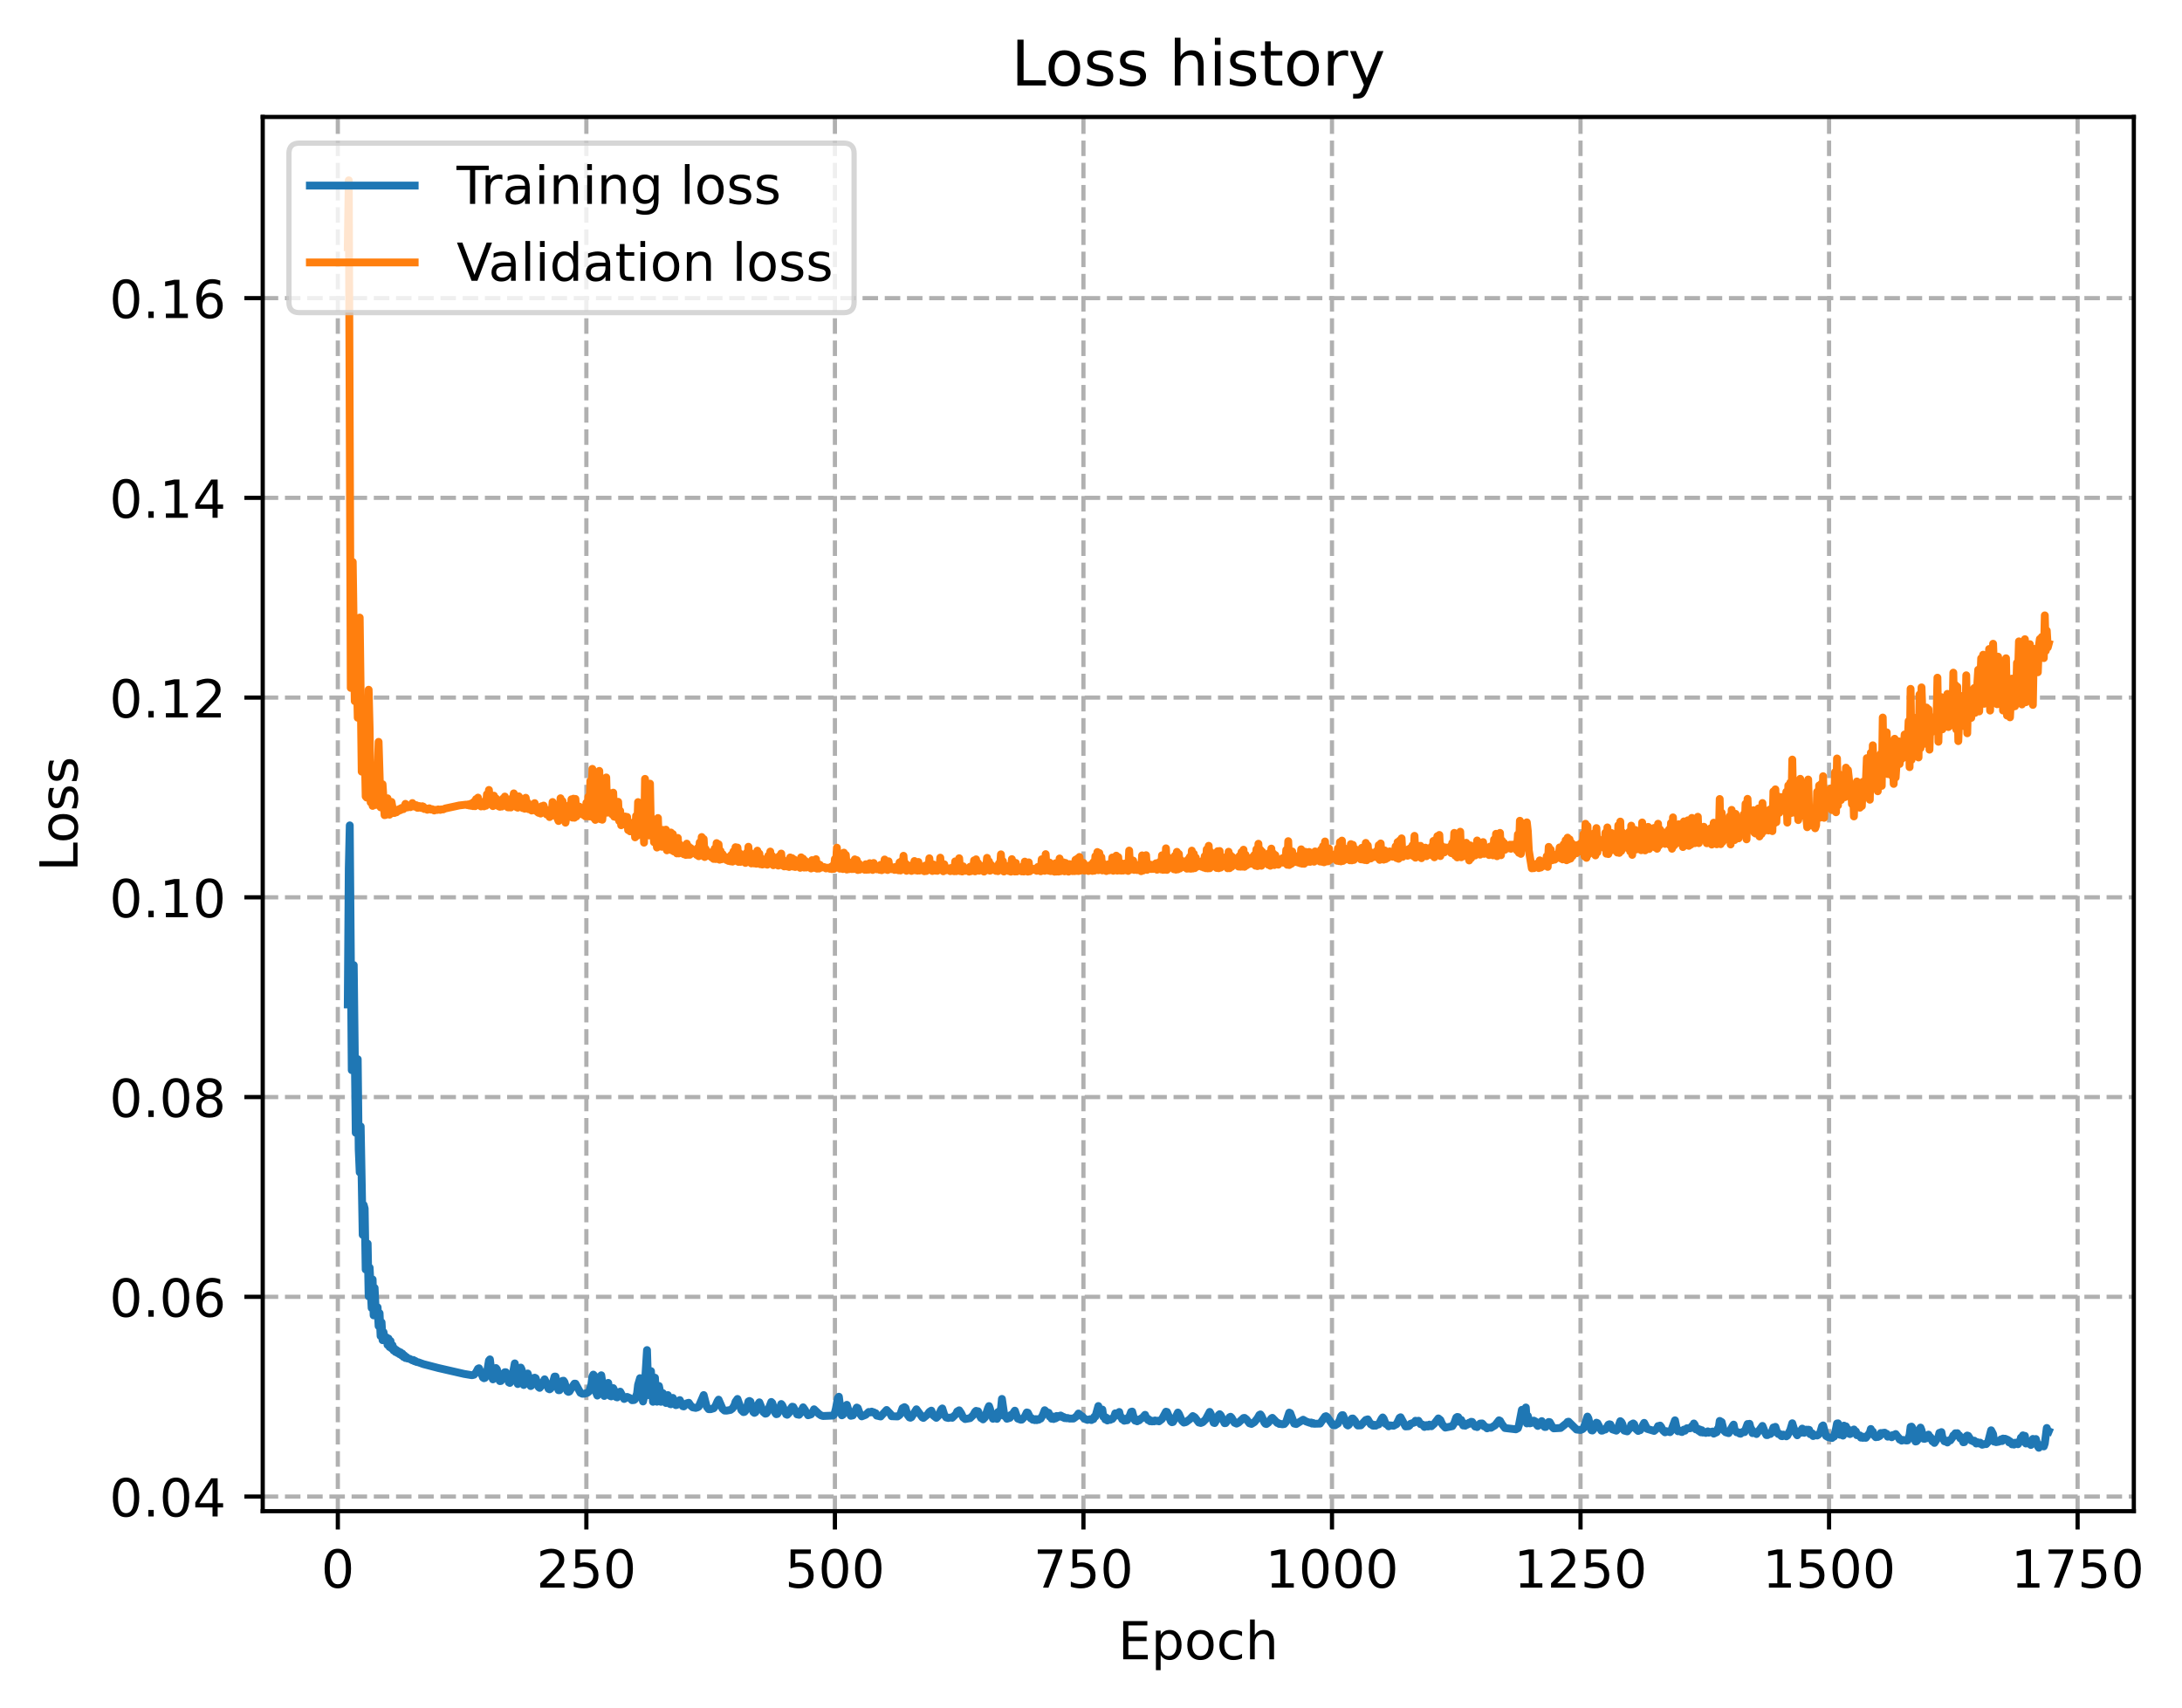 <?xml version="1.0" encoding="utf-8" standalone="no"?>
<!DOCTYPE svg PUBLIC "-//W3C//DTD SVG 1.1//EN"
  "http://www.w3.org/Graphics/SVG/1.1/DTD/svg11.dtd">
<!-- Created with matplotlib (https://matplotlib.org/) -->
<svg height="325.986pt" version="1.1" viewBox="0 0 416.459 325.986" width="416.459pt" xmlns="http://www.w3.org/2000/svg" xmlns:xlink="http://www.w3.org/1999/xlink">
 <defs>
  <style type="text/css">
*{stroke-linecap:butt;stroke-linejoin:round;}
  </style>
 </defs>
 <g id="figure_1">
  <g id="patch_1">
   <path d="M 0 325.986 
L 416.459 325.986 
L 416.459 0 
L 0 0 
z
" style="fill:#ffffff;"/>
  </g>
  <g id="axes_1">
   <g id="patch_2">
    <path d="M 50.144 288.43 
L 407.264 288.43 
L 407.264 22.318 
L 50.144 22.318 
z
" style="fill:#ffffff;"/>
   </g>
   <g id="matplotlib.axis_1">
    <g id="xtick_1">
     <g id="line2d_1">
      <path clip-path="url(#p3707f33e25)" d="M 64.479 288.43 
L 64.479 22.318 
" style="fill:none;stroke:#b0b0b0;stroke-dasharray:2.96,1.28;stroke-dashoffset:0;stroke-width:0.8;"/>
     </g>
     <g id="line2d_2">
      <defs>
       <path d="M 0 0 
L 0 3.5 
" id="m7157a68c65" style="stroke:#000000;stroke-width:0.8;"/>
      </defs>
      <g>
       <use style="stroke:#000000;stroke-width:0.8;" x="64.479" xlink:href="#m7157a68c65" y="288.43"/>
      </g>
     </g>
     <g id="text_1">
      <!-- 0 -->
      <defs>
       <path d="M 31.781 66.406 
Q 24.172 66.406 20.328 58.906 
Q 16.5 51.422 16.5 36.375 
Q 16.5 21.391 20.328 13.891 
Q 24.172 6.391 31.781 6.391 
Q 39.453 6.391 43.281 13.891 
Q 47.125 21.391 47.125 36.375 
Q 47.125 51.422 43.281 58.906 
Q 39.453 66.406 31.781 66.406 
z
M 31.781 74.219 
Q 44.047 74.219 50.516 64.516 
Q 56.984 54.828 56.984 36.375 
Q 56.984 17.969 50.516 8.266 
Q 44.047 -1.422 31.781 -1.422 
Q 19.531 -1.422 13.062 8.266 
Q 6.594 17.969 6.594 36.375 
Q 6.594 54.828 13.062 64.516 
Q 19.531 74.219 31.781 74.219 
z
" id="DejaVuSans-48"/>
      </defs>
      <g transform="translate(61.298 303.029)scale(0.1 -0.1)">
       <use xlink:href="#DejaVuSans-48"/>
      </g>
     </g>
    </g>
    <g id="xtick_2">
     <g id="line2d_3">
      <path clip-path="url(#p3707f33e25)" d="M 111.915 288.43 
L 111.915 22.318 
" style="fill:none;stroke:#b0b0b0;stroke-dasharray:2.96,1.28;stroke-dashoffset:0;stroke-width:0.8;"/>
     </g>
     <g id="line2d_4">
      <g>
       <use style="stroke:#000000;stroke-width:0.8;" x="111.915" xlink:href="#m7157a68c65" y="288.43"/>
      </g>
     </g>
     <g id="text_2">
      <!-- 250 -->
      <defs>
       <path d="M 19.188 8.297 
L 53.609 8.297 
L 53.609 0 
L 7.328 0 
L 7.328 8.297 
Q 12.938 14.109 22.625 23.891 
Q 32.328 33.688 34.812 36.531 
Q 39.547 41.844 41.422 45.531 
Q 43.312 49.219 43.312 52.781 
Q 43.312 58.594 39.234 62.25 
Q 35.156 65.922 28.609 65.922 
Q 23.969 65.922 18.812 64.312 
Q 13.672 62.703 7.812 59.422 
L 7.812 69.391 
Q 13.766 71.781 18.938 73 
Q 24.125 74.219 28.422 74.219 
Q 39.75 74.219 46.484 68.547 
Q 53.219 62.891 53.219 53.422 
Q 53.219 48.922 51.531 44.891 
Q 49.859 40.875 45.406 35.406 
Q 44.188 33.984 37.641 27.219 
Q 31.109 20.453 19.188 8.297 
z
" id="DejaVuSans-50"/>
       <path d="M 10.797 72.906 
L 49.516 72.906 
L 49.516 64.594 
L 19.828 64.594 
L 19.828 46.734 
Q 21.969 47.469 24.109 47.828 
Q 26.266 48.188 28.422 48.188 
Q 40.625 48.188 47.75 41.5 
Q 54.891 34.812 54.891 23.391 
Q 54.891 11.625 47.562 5.094 
Q 40.234 -1.422 26.906 -1.422 
Q 22.312 -1.422 17.547 -0.641 
Q 12.797 0.141 7.719 1.703 
L 7.719 11.625 
Q 12.109 9.234 16.797 8.062 
Q 21.484 6.891 26.703 6.891 
Q 35.156 6.891 40.078 11.328 
Q 45.016 15.766 45.016 23.391 
Q 45.016 31 40.078 35.438 
Q 35.156 39.891 26.703 39.891 
Q 22.75 39.891 18.812 39.016 
Q 14.891 38.141 10.797 36.281 
z
" id="DejaVuSans-53"/>
      </defs>
      <g transform="translate(102.372 303.029)scale(0.1 -0.1)">
       <use xlink:href="#DejaVuSans-50"/>
       <use x="63.623" xlink:href="#DejaVuSans-53"/>
       <use x="127.246" xlink:href="#DejaVuSans-48"/>
      </g>
     </g>
    </g>
    <g id="xtick_3">
     <g id="line2d_5">
      <path clip-path="url(#p3707f33e25)" d="M 159.352 288.43 
L 159.352 22.318 
" style="fill:none;stroke:#b0b0b0;stroke-dasharray:2.96,1.28;stroke-dashoffset:0;stroke-width:0.8;"/>
     </g>
     <g id="line2d_6">
      <g>
       <use style="stroke:#000000;stroke-width:0.8;" x="159.352" xlink:href="#m7157a68c65" y="288.43"/>
      </g>
     </g>
     <g id="text_3">
      <!-- 500 -->
      <g transform="translate(149.808 303.029)scale(0.1 -0.1)">
       <use xlink:href="#DejaVuSans-53"/>
       <use x="63.623" xlink:href="#DejaVuSans-48"/>
       <use x="127.246" xlink:href="#DejaVuSans-48"/>
      </g>
     </g>
    </g>
    <g id="xtick_4">
     <g id="line2d_7">
      <path clip-path="url(#p3707f33e25)" d="M 206.788 288.43 
L 206.788 22.318 
" style="fill:none;stroke:#b0b0b0;stroke-dasharray:2.96,1.28;stroke-dashoffset:0;stroke-width:0.8;"/>
     </g>
     <g id="line2d_8">
      <g>
       <use style="stroke:#000000;stroke-width:0.8;" x="206.788" xlink:href="#m7157a68c65" y="288.43"/>
      </g>
     </g>
     <g id="text_4">
      <!-- 750 -->
      <defs>
       <path d="M 8.203 72.906 
L 55.078 72.906 
L 55.078 68.703 
L 28.609 0 
L 18.312 0 
L 43.219 64.594 
L 8.203 64.594 
z
" id="DejaVuSans-55"/>
      </defs>
      <g transform="translate(197.244 303.029)scale(0.1 -0.1)">
       <use xlink:href="#DejaVuSans-55"/>
       <use x="63.623" xlink:href="#DejaVuSans-53"/>
       <use x="127.246" xlink:href="#DejaVuSans-48"/>
      </g>
     </g>
    </g>
    <g id="xtick_5">
     <g id="line2d_9">
      <path clip-path="url(#p3707f33e25)" d="M 254.225 288.43 
L 254.225 22.318 
" style="fill:none;stroke:#b0b0b0;stroke-dasharray:2.96,1.28;stroke-dashoffset:0;stroke-width:0.8;"/>
     </g>
     <g id="line2d_10">
      <g>
       <use style="stroke:#000000;stroke-width:0.8;" x="254.225" xlink:href="#m7157a68c65" y="288.43"/>
      </g>
     </g>
     <g id="text_5">
      <!-- 1000 -->
      <defs>
       <path d="M 12.406 8.297 
L 28.516 8.297 
L 28.516 63.922 
L 10.984 60.406 
L 10.984 69.391 
L 28.422 72.906 
L 38.281 72.906 
L 38.281 8.297 
L 54.391 8.297 
L 54.391 0 
L 12.406 0 
z
" id="DejaVuSans-49"/>
      </defs>
      <g transform="translate(241.5 303.029)scale(0.1 -0.1)">
       <use xlink:href="#DejaVuSans-49"/>
       <use x="63.623" xlink:href="#DejaVuSans-48"/>
       <use x="127.246" xlink:href="#DejaVuSans-48"/>
       <use x="190.869" xlink:href="#DejaVuSans-48"/>
      </g>
     </g>
    </g>
    <g id="xtick_6">
     <g id="line2d_11">
      <path clip-path="url(#p3707f33e25)" d="M 301.661 288.43 
L 301.661 22.318 
" style="fill:none;stroke:#b0b0b0;stroke-dasharray:2.96,1.28;stroke-dashoffset:0;stroke-width:0.8;"/>
     </g>
     <g id="line2d_12">
      <g>
       <use style="stroke:#000000;stroke-width:0.8;" x="301.661" xlink:href="#m7157a68c65" y="288.43"/>
      </g>
     </g>
     <g id="text_6">
      <!-- 1250 -->
      <g transform="translate(288.936 303.029)scale(0.1 -0.1)">
       <use xlink:href="#DejaVuSans-49"/>
       <use x="63.623" xlink:href="#DejaVuSans-50"/>
       <use x="127.246" xlink:href="#DejaVuSans-53"/>
       <use x="190.869" xlink:href="#DejaVuSans-48"/>
      </g>
     </g>
    </g>
    <g id="xtick_7">
     <g id="line2d_13">
      <path clip-path="url(#p3707f33e25)" d="M 349.097 288.43 
L 349.097 22.318 
" style="fill:none;stroke:#b0b0b0;stroke-dasharray:2.96,1.28;stroke-dashoffset:0;stroke-width:0.8;"/>
     </g>
     <g id="line2d_14">
      <g>
       <use style="stroke:#000000;stroke-width:0.8;" x="349.097" xlink:href="#m7157a68c65" y="288.43"/>
      </g>
     </g>
     <g id="text_7">
      <!-- 1500 -->
      <g transform="translate(336.372 303.029)scale(0.1 -0.1)">
       <use xlink:href="#DejaVuSans-49"/>
       <use x="63.623" xlink:href="#DejaVuSans-53"/>
       <use x="127.246" xlink:href="#DejaVuSans-48"/>
       <use x="190.869" xlink:href="#DejaVuSans-48"/>
      </g>
     </g>
    </g>
    <g id="xtick_8">
     <g id="line2d_15">
      <path clip-path="url(#p3707f33e25)" d="M 396.534 288.43 
L 396.534 22.318 
" style="fill:none;stroke:#b0b0b0;stroke-dasharray:2.96,1.28;stroke-dashoffset:0;stroke-width:0.8;"/>
     </g>
     <g id="line2d_16">
      <g>
       <use style="stroke:#000000;stroke-width:0.8;" x="396.534" xlink:href="#m7157a68c65" y="288.43"/>
      </g>
     </g>
     <g id="text_8">
      <!-- 1750 -->
      <g transform="translate(383.809 303.029)scale(0.1 -0.1)">
       <use xlink:href="#DejaVuSans-49"/>
       <use x="63.623" xlink:href="#DejaVuSans-55"/>
       <use x="127.246" xlink:href="#DejaVuSans-53"/>
       <use x="190.869" xlink:href="#DejaVuSans-48"/>
      </g>
     </g>
    </g>
    <g id="text_9">
     <!-- Epoch -->
     <defs>
      <path d="M 9.812 72.906 
L 55.906 72.906 
L 55.906 64.594 
L 19.672 64.594 
L 19.672 43.016 
L 54.391 43.016 
L 54.391 34.719 
L 19.672 34.719 
L 19.672 8.297 
L 56.781 8.297 
L 56.781 0 
L 9.812 0 
z
" id="DejaVuSans-69"/>
      <path d="M 18.109 8.203 
L 18.109 -20.797 
L 9.078 -20.797 
L 9.078 54.688 
L 18.109 54.688 
L 18.109 46.391 
Q 20.953 51.266 25.266 53.625 
Q 29.594 56 35.594 56 
Q 45.562 56 51.781 48.094 
Q 58.016 40.188 58.016 27.297 
Q 58.016 14.406 51.781 6.484 
Q 45.562 -1.422 35.594 -1.422 
Q 29.594 -1.422 25.266 0.953 
Q 20.953 3.328 18.109 8.203 
z
M 48.688 27.297 
Q 48.688 37.203 44.609 42.844 
Q 40.531 48.484 33.406 48.484 
Q 26.266 48.484 22.188 42.844 
Q 18.109 37.203 18.109 27.297 
Q 18.109 17.391 22.188 11.75 
Q 26.266 6.109 33.406 6.109 
Q 40.531 6.109 44.609 11.75 
Q 48.688 17.391 48.688 27.297 
z
" id="DejaVuSans-112"/>
      <path d="M 30.609 48.391 
Q 23.391 48.391 19.188 42.75 
Q 14.984 37.109 14.984 27.297 
Q 14.984 17.484 19.156 11.844 
Q 23.344 6.203 30.609 6.203 
Q 37.797 6.203 41.984 11.859 
Q 46.188 17.531 46.188 27.297 
Q 46.188 37.016 41.984 42.703 
Q 37.797 48.391 30.609 48.391 
z
M 30.609 56 
Q 42.328 56 49.016 48.375 
Q 55.719 40.766 55.719 27.297 
Q 55.719 13.875 49.016 6.219 
Q 42.328 -1.422 30.609 -1.422 
Q 18.844 -1.422 12.172 6.219 
Q 5.516 13.875 5.516 27.297 
Q 5.516 40.766 12.172 48.375 
Q 18.844 56 30.609 56 
z
" id="DejaVuSans-111"/>
      <path d="M 48.781 52.594 
L 48.781 44.188 
Q 44.969 46.297 41.141 47.344 
Q 37.312 48.391 33.406 48.391 
Q 24.656 48.391 19.812 42.844 
Q 14.984 37.312 14.984 27.297 
Q 14.984 17.281 19.812 11.734 
Q 24.656 6.203 33.406 6.203 
Q 37.312 6.203 41.141 7.25 
Q 44.969 8.297 48.781 10.406 
L 48.781 2.094 
Q 45.016 0.344 40.984 -0.531 
Q 36.969 -1.422 32.422 -1.422 
Q 20.062 -1.422 12.781 6.344 
Q 5.516 14.109 5.516 27.297 
Q 5.516 40.672 12.859 48.328 
Q 20.219 56 33.016 56 
Q 37.156 56 41.109 55.141 
Q 45.062 54.297 48.781 52.594 
z
" id="DejaVuSans-99"/>
      <path d="M 54.891 33.016 
L 54.891 0 
L 45.906 0 
L 45.906 32.719 
Q 45.906 40.484 42.875 44.328 
Q 39.844 48.188 33.797 48.188 
Q 26.516 48.188 22.312 43.547 
Q 18.109 38.922 18.109 30.906 
L 18.109 0 
L 9.078 0 
L 9.078 75.984 
L 18.109 75.984 
L 18.109 46.188 
Q 21.344 51.125 25.703 53.562 
Q 30.078 56 35.797 56 
Q 45.219 56 50.047 50.172 
Q 54.891 44.344 54.891 33.016 
z
" id="DejaVuSans-104"/>
     </defs>
     <g transform="translate(213.393 316.707)scale(0.1 -0.1)">
      <use xlink:href="#DejaVuSans-69"/>
      <use x="63.184" xlink:href="#DejaVuSans-112"/>
      <use x="126.66" xlink:href="#DejaVuSans-111"/>
      <use x="187.842" xlink:href="#DejaVuSans-99"/>
      <use x="242.822" xlink:href="#DejaVuSans-104"/>
     </g>
    </g>
   </g>
   <g id="matplotlib.axis_2">
    <g id="ytick_1">
     <g id="line2d_17">
      <path clip-path="url(#p3707f33e25)" d="M 50.144 285.647 
L 407.264 285.647 
" style="fill:none;stroke:#b0b0b0;stroke-dasharray:2.96,1.28;stroke-dashoffset:0;stroke-width:0.8;"/>
     </g>
     <g id="line2d_18">
      <defs>
       <path d="M 0 0 
L -3.5 0 
" id="mfd8d30045f" style="stroke:#000000;stroke-width:0.8;"/>
      </defs>
      <g>
       <use style="stroke:#000000;stroke-width:0.8;" x="50.144" xlink:href="#mfd8d30045f" y="285.647"/>
      </g>
     </g>
     <g id="text_10">
      <!-- 0.04 -->
      <defs>
       <path d="M 10.688 12.406 
L 21 12.406 
L 21 0 
L 10.688 0 
z
" id="DejaVuSans-46"/>
       <path d="M 37.797 64.312 
L 12.891 25.391 
L 37.797 25.391 
z
M 35.203 72.906 
L 47.609 72.906 
L 47.609 25.391 
L 58.016 25.391 
L 58.016 17.188 
L 47.609 17.188 
L 47.609 0 
L 37.797 0 
L 37.797 17.188 
L 4.891 17.188 
L 4.891 26.703 
z
" id="DejaVuSans-52"/>
      </defs>
      <g transform="translate(20.878 289.446)scale(0.1 -0.1)">
       <use xlink:href="#DejaVuSans-48"/>
       <use x="63.623" xlink:href="#DejaVuSans-46"/>
       <use x="95.41" xlink:href="#DejaVuSans-48"/>
       <use x="159.033" xlink:href="#DejaVuSans-52"/>
      </g>
     </g>
    </g>
    <g id="ytick_2">
     <g id="line2d_19">
      <path clip-path="url(#p3707f33e25)" d="M 50.144 247.522 
L 407.264 247.522 
" style="fill:none;stroke:#b0b0b0;stroke-dasharray:2.96,1.28;stroke-dashoffset:0;stroke-width:0.8;"/>
     </g>
     <g id="line2d_20">
      <g>
       <use style="stroke:#000000;stroke-width:0.8;" x="50.144" xlink:href="#mfd8d30045f" y="247.522"/>
      </g>
     </g>
     <g id="text_11">
      <!-- 0.06 -->
      <defs>
       <path d="M 33.016 40.375 
Q 26.375 40.375 22.484 35.828 
Q 18.609 31.297 18.609 23.391 
Q 18.609 15.531 22.484 10.953 
Q 26.375 6.391 33.016 6.391 
Q 39.656 6.391 43.531 10.953 
Q 47.406 15.531 47.406 23.391 
Q 47.406 31.297 43.531 35.828 
Q 39.656 40.375 33.016 40.375 
z
M 52.594 71.297 
L 52.594 62.312 
Q 48.875 64.062 45.094 64.984 
Q 41.312 65.922 37.594 65.922 
Q 27.828 65.922 22.672 59.328 
Q 17.531 52.734 16.797 39.406 
Q 19.672 43.656 24.016 45.922 
Q 28.375 48.188 33.594 48.188 
Q 44.578 48.188 50.953 41.516 
Q 57.328 34.859 57.328 23.391 
Q 57.328 12.156 50.688 5.359 
Q 44.047 -1.422 33.016 -1.422 
Q 20.359 -1.422 13.672 8.266 
Q 6.984 17.969 6.984 36.375 
Q 6.984 53.656 15.188 63.938 
Q 23.391 74.219 37.203 74.219 
Q 40.922 74.219 44.703 73.484 
Q 48.484 72.75 52.594 71.297 
z
" id="DejaVuSans-54"/>
      </defs>
      <g transform="translate(20.878 251.322)scale(0.1 -0.1)">
       <use xlink:href="#DejaVuSans-48"/>
       <use x="63.623" xlink:href="#DejaVuSans-46"/>
       <use x="95.41" xlink:href="#DejaVuSans-48"/>
       <use x="159.033" xlink:href="#DejaVuSans-54"/>
      </g>
     </g>
    </g>
    <g id="ytick_3">
     <g id="line2d_21">
      <path clip-path="url(#p3707f33e25)" d="M 50.144 209.398 
L 407.264 209.398 
" style="fill:none;stroke:#b0b0b0;stroke-dasharray:2.96,1.28;stroke-dashoffset:0;stroke-width:0.8;"/>
     </g>
     <g id="line2d_22">
      <g>
       <use style="stroke:#000000;stroke-width:0.8;" x="50.144" xlink:href="#mfd8d30045f" y="209.398"/>
      </g>
     </g>
     <g id="text_12">
      <!-- 0.08 -->
      <defs>
       <path d="M 31.781 34.625 
Q 24.75 34.625 20.719 30.859 
Q 16.703 27.094 16.703 20.516 
Q 16.703 13.922 20.719 10.156 
Q 24.75 6.391 31.781 6.391 
Q 38.812 6.391 42.859 10.172 
Q 46.922 13.969 46.922 20.516 
Q 46.922 27.094 42.891 30.859 
Q 38.875 34.625 31.781 34.625 
z
M 21.922 38.812 
Q 15.578 40.375 12.031 44.719 
Q 8.5 49.078 8.5 55.328 
Q 8.5 64.062 14.719 69.141 
Q 20.953 74.219 31.781 74.219 
Q 42.672 74.219 48.875 69.141 
Q 55.078 64.062 55.078 55.328 
Q 55.078 49.078 51.531 44.719 
Q 48 40.375 41.703 38.812 
Q 48.828 37.156 52.797 32.312 
Q 56.781 27.484 56.781 20.516 
Q 56.781 9.906 50.312 4.234 
Q 43.844 -1.422 31.781 -1.422 
Q 19.734 -1.422 13.25 4.234 
Q 6.781 9.906 6.781 20.516 
Q 6.781 27.484 10.781 32.312 
Q 14.797 37.156 21.922 38.812 
z
M 18.312 54.391 
Q 18.312 48.734 21.844 45.562 
Q 25.391 42.391 31.781 42.391 
Q 38.141 42.391 41.719 45.562 
Q 45.312 48.734 45.312 54.391 
Q 45.312 60.062 41.719 63.234 
Q 38.141 66.406 31.781 66.406 
Q 25.391 66.406 21.844 63.234 
Q 18.312 60.062 18.312 54.391 
z
" id="DejaVuSans-56"/>
      </defs>
      <g transform="translate(20.878 213.197)scale(0.1 -0.1)">
       <use xlink:href="#DejaVuSans-48"/>
       <use x="63.623" xlink:href="#DejaVuSans-46"/>
       <use x="95.41" xlink:href="#DejaVuSans-48"/>
       <use x="159.033" xlink:href="#DejaVuSans-56"/>
      </g>
     </g>
    </g>
    <g id="ytick_4">
     <g id="line2d_23">
      <path clip-path="url(#p3707f33e25)" d="M 50.144 171.273 
L 407.264 171.273 
" style="fill:none;stroke:#b0b0b0;stroke-dasharray:2.96,1.28;stroke-dashoffset:0;stroke-width:0.8;"/>
     </g>
     <g id="line2d_24">
      <g>
       <use style="stroke:#000000;stroke-width:0.8;" x="50.144" xlink:href="#mfd8d30045f" y="171.273"/>
      </g>
     </g>
     <g id="text_13">
      <!-- 0.10 -->
      <g transform="translate(20.878 175.073)scale(0.1 -0.1)">
       <use xlink:href="#DejaVuSans-48"/>
       <use x="63.623" xlink:href="#DejaVuSans-46"/>
       <use x="95.41" xlink:href="#DejaVuSans-49"/>
       <use x="159.033" xlink:href="#DejaVuSans-48"/>
      </g>
     </g>
    </g>
    <g id="ytick_5">
     <g id="line2d_25">
      <path clip-path="url(#p3707f33e25)" d="M 50.144 133.149 
L 407.264 133.149 
" style="fill:none;stroke:#b0b0b0;stroke-dasharray:2.96,1.28;stroke-dashoffset:0;stroke-width:0.8;"/>
     </g>
     <g id="line2d_26">
      <g>
       <use style="stroke:#000000;stroke-width:0.8;" x="50.144" xlink:href="#mfd8d30045f" y="133.149"/>
      </g>
     </g>
     <g id="text_14">
      <!-- 0.12 -->
      <g transform="translate(20.878 136.948)scale(0.1 -0.1)">
       <use xlink:href="#DejaVuSans-48"/>
       <use x="63.623" xlink:href="#DejaVuSans-46"/>
       <use x="95.41" xlink:href="#DejaVuSans-49"/>
       <use x="159.033" xlink:href="#DejaVuSans-50"/>
      </g>
     </g>
    </g>
    <g id="ytick_6">
     <g id="line2d_27">
      <path clip-path="url(#p3707f33e25)" d="M 50.144 95.024 
L 407.264 95.024 
" style="fill:none;stroke:#b0b0b0;stroke-dasharray:2.96,1.28;stroke-dashoffset:0;stroke-width:0.8;"/>
     </g>
     <g id="line2d_28">
      <g>
       <use style="stroke:#000000;stroke-width:0.8;" x="50.144" xlink:href="#mfd8d30045f" y="95.024"/>
      </g>
     </g>
     <g id="text_15">
      <!-- 0.14 -->
      <g transform="translate(20.878 98.824)scale(0.1 -0.1)">
       <use xlink:href="#DejaVuSans-48"/>
       <use x="63.623" xlink:href="#DejaVuSans-46"/>
       <use x="95.41" xlink:href="#DejaVuSans-49"/>
       <use x="159.033" xlink:href="#DejaVuSans-52"/>
      </g>
     </g>
    </g>
    <g id="ytick_7">
     <g id="line2d_29">
      <path clip-path="url(#p3707f33e25)" d="M 50.144 56.9 
L 407.264 56.9 
" style="fill:none;stroke:#b0b0b0;stroke-dasharray:2.96,1.28;stroke-dashoffset:0;stroke-width:0.8;"/>
     </g>
     <g id="line2d_30">
      <g>
       <use style="stroke:#000000;stroke-width:0.8;" x="50.144" xlink:href="#mfd8d30045f" y="56.9"/>
      </g>
     </g>
     <g id="text_16">
      <!-- 0.16 -->
      <g transform="translate(20.878 60.699)scale(0.1 -0.1)">
       <use xlink:href="#DejaVuSans-48"/>
       <use x="63.623" xlink:href="#DejaVuSans-46"/>
       <use x="95.41" xlink:href="#DejaVuSans-49"/>
       <use x="159.033" xlink:href="#DejaVuSans-54"/>
      </g>
     </g>
    </g>
    <g id="text_17">
     <!-- Loss -->
     <defs>
      <path d="M 9.812 72.906 
L 19.672 72.906 
L 19.672 8.297 
L 55.172 8.297 
L 55.172 0 
L 9.812 0 
z
" id="DejaVuSans-76"/>
      <path d="M 44.281 53.078 
L 44.281 44.578 
Q 40.484 46.531 36.375 47.5 
Q 32.281 48.484 27.875 48.484 
Q 21.188 48.484 17.844 46.438 
Q 14.5 44.391 14.5 40.281 
Q 14.5 37.156 16.891 35.375 
Q 19.281 33.594 26.516 31.984 
L 29.594 31.297 
Q 39.156 29.25 43.188 25.516 
Q 47.219 21.781 47.219 15.094 
Q 47.219 7.469 41.188 3.016 
Q 35.156 -1.422 24.609 -1.422 
Q 20.219 -1.422 15.453 -0.562 
Q 10.688 0.297 5.422 2 
L 5.422 11.281 
Q 10.406 8.688 15.234 7.391 
Q 20.062 6.109 24.812 6.109 
Q 31.156 6.109 34.562 8.281 
Q 37.984 10.453 37.984 14.406 
Q 37.984 18.062 35.516 20.016 
Q 33.062 21.969 24.703 23.781 
L 21.578 24.516 
Q 13.234 26.266 9.516 29.906 
Q 5.812 33.547 5.812 39.891 
Q 5.812 47.609 11.281 51.797 
Q 16.75 56 26.812 56 
Q 31.781 56 36.172 55.266 
Q 40.578 54.547 44.281 53.078 
z
" id="DejaVuSans-115"/>
     </defs>
     <g transform="translate(14.798 166.341)rotate(-90)scale(0.1 -0.1)">
      <use xlink:href="#DejaVuSans-76"/>
      <use x="53.963" xlink:href="#DejaVuSans-111"/>
      <use x="115.145" xlink:href="#DejaVuSans-115"/>
      <use x="167.244" xlink:href="#DejaVuSans-115"/>
     </g>
    </g>
   </g>
   <g id="line2d_31">
    <path clip-path="url(#p3707f33e25)" d="M 66.376 191.719 
L 66.566 165.745 
L 66.756 157.539 
L 67.135 204.263 
L 67.515 184.204 
L 67.894 216.218 
L 68.084 203.565 
L 68.274 202.159 
L 68.464 219.424 
L 68.653 223.763 
L 68.843 214.996 
L 69.223 235.699 
L 69.412 229.981 
L 69.602 230.67 
L 69.792 242.316 
L 69.982 237.771 
L 70.171 237.363 
L 70.361 247.429 
L 70.551 241.951 
L 70.93 249.656 
L 71.12 244.2 
L 71.31 251.064 
L 71.5 245.82 
L 71.689 249.754 
L 72.069 249.514 
L 72.259 253.112 
L 72.448 250.644 
L 72.638 255.01 
L 72.828 252.39 
L 73.018 255.802 
L 73.207 254.272 
L 73.397 255.54 
L 73.587 255.738 
L 73.777 255.271 
L 73.966 256.7 
L 74.156 255.484 
L 74.346 257.112 
L 74.536 255.952 
L 74.725 257.366 
L 74.915 256.75 
L 75.105 257.764 
L 75.295 257.386 
L 75.484 258.052 
L 75.674 257.682 
L 75.864 258.245 
L 76.053 257.927 
L 76.243 258.47 
L 76.433 258.112 
L 76.623 258.691 
L 76.812 258.368 
L 77.002 258.992 
L 77.192 258.715 
L 77.382 259.202 
L 77.571 259.009 
L 77.761 259.292 
L 78.141 259.339 
L 78.71 259.65 
L 78.9 259.58 
L 79.089 259.81 
L 79.279 259.77 
L 79.469 259.947 
L 79.848 260.02 
L 80.797 260.365 
L 83.643 261.107 
L 88.577 262.236 
L 90.095 262.489 
L 90.474 262.391 
L 90.854 261.96 
L 91.233 261.249 
L 91.423 261.156 
L 91.802 261.999 
L 92.182 262.936 
L 92.372 263.06 
L 92.561 262.994 
L 92.751 262.654 
L 92.941 262.006 
L 93.32 259.688 
L 93.51 259.463 
L 93.89 262.772 
L 94.079 263.277 
L 94.269 262.682 
L 94.649 261.117 
L 94.838 261.339 
L 95.218 263.288 
L 95.408 263.608 
L 95.597 263.587 
L 95.977 262.78 
L 96.167 262.075 
L 96.356 261.909 
L 96.546 261.914 
L 97.115 263.858 
L 97.305 263.96 
L 97.495 263.756 
L 97.684 263.24 
L 98.254 260.228 
L 98.823 264.173 
L 99.013 263.565 
L 99.392 261.029 
L 99.582 261.435 
L 99.961 264.355 
L 100.151 264.194 
L 100.531 262.327 
L 100.72 262.155 
L 100.91 262.774 
L 101.1 264.053 
L 101.29 264.561 
L 101.479 264.433 
L 102.049 262.954 
L 102.238 263.041 
L 102.808 264.756 
L 102.997 264.904 
L 103.377 264.444 
L 103.946 263.266 
L 104.326 264.112 
L 104.705 265.088 
L 104.895 265.179 
L 105.085 265.042 
L 105.464 264.125 
L 105.844 262.745 
L 106.033 262.746 
L 106.413 264.83 
L 106.603 265.35 
L 106.792 265.349 
L 106.982 264.934 
L 107.362 263.562 
L 107.551 263.531 
L 107.741 263.805 
L 108.12 265.155 
L 108.31 265.557 
L 108.5 265.67 
L 108.69 265.585 
L 109.069 264.95 
L 109.638 264.093 
L 109.828 264.096 
L 110.777 265.843 
L 111.156 266.025 
L 111.536 266.013 
L 112.105 265.849 
L 112.485 265.534 
L 112.864 264.25 
L 113.054 262.725 
L 113.244 262.366 
L 113.433 262.567 
L 113.813 265.884 
L 114.003 266.373 
L 114.192 266.001 
L 114.762 262.496 
L 115.331 266.448 
L 115.521 266.149 
L 115.9 264.329 
L 116.09 263.95 
L 116.469 266.454 
L 116.659 266.527 
L 117.039 264.948 
L 117.228 265.334 
L 117.608 266.655 
L 117.798 266.717 
L 118.367 265.622 
L 119.126 267.022 
L 119.505 266.796 
L 119.695 266.621 
L 120.264 266.871 
L 120.644 267.259 
L 121.023 267.218 
L 121.213 267.062 
L 121.592 265.957 
L 121.782 264.334 
L 122.162 263.043 
L 122.541 266.751 
L 122.731 267.5 
L 122.921 266.697 
L 123.49 257.685 
L 123.68 263.801 
L 123.869 266.304 
L 124.059 261.746 
L 124.249 261.701 
L 124.628 267.561 
L 125.008 262.961 
L 125.198 266.311 
L 125.387 267.544 
L 125.767 264.535 
L 125.957 265.466 
L 126.146 267.564 
L 126.336 267.232 
L 126.526 265.911 
L 127.095 267.788 
L 127.475 266.277 
L 127.854 267.966 
L 128.044 268.034 
L 128.423 266.816 
L 128.992 268.202 
L 129.182 268.148 
L 129.562 267.38 
L 129.751 267.233 
L 130.321 268.402 
L 130.51 268.44 
L 131.08 267.843 
L 131.459 267.741 
L 131.839 268.304 
L 132.218 268.625 
L 132.787 268.728 
L 133.167 268.609 
L 133.357 268.479 
L 134.305 266.273 
L 134.875 268.475 
L 135.254 268.967 
L 135.634 268.976 
L 136.203 268.801 
L 136.582 268.3 
L 136.962 267.427 
L 137.152 267.147 
L 137.911 268.905 
L 138.29 269.233 
L 138.67 269.248 
L 139.428 269.11 
L 139.808 268.823 
L 140.187 268.185 
L 140.377 267.556 
L 140.757 267.017 
L 141.516 269.169 
L 141.895 269.529 
L 142.085 269.489 
L 142.275 269.294 
L 142.654 268.277 
L 142.844 267.499 
L 143.034 267.4 
L 143.223 267.51 
L 143.603 269.036 
L 143.793 269.525 
L 143.982 269.675 
L 144.172 269.571 
L 144.362 269.217 
L 144.741 267.956 
L 144.931 267.662 
L 145.69 269.507 
L 146.07 269.83 
L 146.259 269.784 
L 146.449 269.568 
L 147.208 267.59 
L 147.398 267.787 
L 147.967 269.69 
L 148.157 269.925 
L 148.347 269.889 
L 148.536 269.607 
L 149.106 267.981 
L 149.295 268.195 
L 150.054 269.961 
L 150.244 270.036 
L 150.623 269.648 
L 151.003 268.738 
L 151.193 268.493 
L 151.382 268.527 
L 151.952 269.526 
L 152.141 269.967 
L 152.521 270.039 
L 152.711 269.788 
L 153.28 268.61 
L 153.659 269.147 
L 153.849 269.643 
L 154.039 269.8 
L 154.229 270.134 
L 154.608 270.024 
L 154.798 269.956 
L 155.177 269.354 
L 155.367 268.989 
L 156.316 269.89 
L 156.695 270.151 
L 157.075 270.271 
L 158.972 270.194 
L 159.162 270.036 
L 159.352 269.606 
L 159.542 268.853 
L 159.921 266.837 
L 160.111 266.593 
L 160.49 269.614 
L 160.68 270.146 
L 160.87 270.039 
L 161.059 269.655 
L 161.439 268.321 
L 161.629 268.136 
L 162.008 269.428 
L 162.388 270.232 
L 162.767 270.157 
L 163.526 268.658 
L 163.716 268.757 
L 164.095 269.801 
L 164.475 270.341 
L 165.234 270.042 
L 165.803 269.499 
L 166.183 269.583 
L 166.372 269.429 
L 166.562 269.56 
L 166.752 269.551 
L 166.942 269.754 
L 167.131 269.732 
L 167.321 270.193 
L 168.08 270.366 
L 169.219 269.118 
L 169.978 269.906 
L 170.167 270.31 
L 171.306 270.357 
L 171.685 270.097 
L 171.875 269.833 
L 172.254 268.778 
L 172.634 268.577 
L 172.824 268.722 
L 173.203 270.051 
L 173.583 270.55 
L 173.772 270.603 
L 173.962 270.497 
L 174.911 268.99 
L 176.049 270.549 
L 176.239 270.64 
L 176.998 270.02 
L 177.378 269.483 
L 177.757 269.243 
L 178.137 270.175 
L 178.706 270.622 
L 179.085 270.263 
L 179.655 269.01 
L 179.844 268.828 
L 180.224 270.035 
L 180.603 270.556 
L 180.983 270.651 
L 181.552 270.537 
L 181.742 270.614 
L 182.501 269.868 
L 182.69 269.409 
L 183.07 269.185 
L 183.449 269.742 
L 183.829 270.553 
L 184.208 270.854 
L 185.157 270.68 
L 185.726 270.134 
L 186.106 269.469 
L 186.296 269.289 
L 186.485 269.397 
L 186.675 269.367 
L 187.055 270.323 
L 187.244 270.668 
L 187.434 270.694 
L 187.624 270.916 
L 188.003 270.53 
L 188.573 268.77 
L 188.762 268.379 
L 188.952 268.898 
L 189.142 269.812 
L 189.332 270.078 
L 189.521 270.802 
L 189.711 270.074 
L 189.901 270.592 
L 190.091 270.151 
L 190.28 270.82 
L 190.47 269.513 
L 190.66 270.304 
L 190.85 269.231 
L 191.039 268.948 
L 191.229 267.009 
L 191.609 269.618 
L 191.798 270.35 
L 191.988 270.406 
L 192.178 270.798 
L 192.747 270.618 
L 192.937 270.056 
L 193.126 270.149 
L 193.506 269.524 
L 193.696 269.252 
L 194.075 270.375 
L 194.265 270.776 
L 194.834 270.982 
L 195.024 270.962 
L 195.593 270.366 
L 195.973 269.593 
L 196.162 269.639 
L 196.542 270.398 
L 196.732 270.728 
L 196.921 270.695 
L 197.111 270.983 
L 197.301 270.919 
L 197.491 271.061 
L 197.68 270.864 
L 197.87 271.064 
L 198.06 270.883 
L 198.25 270.984 
L 198.439 270.788 
L 198.629 270.779 
L 199.009 270.138 
L 199.388 269.166 
L 199.957 269.702 
L 200.147 269.648 
L 200.337 270.395 
L 200.527 270.412 
L 200.716 270.798 
L 200.906 270.347 
L 201.096 270.848 
L 201.286 270.559 
L 201.475 270.727 
L 201.665 270.263 
L 201.855 270.52 
L 202.045 270.268 
L 202.234 270.356 
L 202.424 270.174 
L 202.614 270.271 
L 202.803 270.511 
L 202.993 270.444 
L 203.183 270.674 
L 203.373 270.608 
L 203.562 270.713 
L 203.752 270.648 
L 204.132 270.767 
L 204.891 270.754 
L 205.46 270.333 
L 205.839 269.795 
L 206.219 270.127 
L 206.598 270.377 
L 206.978 270.8 
L 207.547 271.017 
L 208.116 270.865 
L 208.306 271.045 
L 208.496 270.866 
L 208.686 270.873 
L 208.875 270.398 
L 209.065 270.39 
L 209.634 268.368 
L 209.824 269.294 
L 210.014 269.319 
L 210.204 269.738 
L 210.393 269.038 
L 210.583 270.425 
L 210.773 270.339 
L 210.963 270.936 
L 211.152 270.579 
L 211.342 271.126 
L 211.532 270.907 
L 211.911 271.005 
L 212.101 270.799 
L 212.291 270.843 
L 212.67 270.357 
L 212.86 269.756 
L 213.05 270.001 
L 213.239 269.788 
L 213.429 269.857 
L 213.619 269.503 
L 213.809 270.358 
L 213.998 270.464 
L 214.188 270.91 
L 214.378 270.756 
L 214.568 271.173 
L 214.947 271.095 
L 215.137 271.085 
L 215.327 270.557 
L 215.516 270.472 
L 215.896 269.469 
L 216.086 269.426 
L 216.465 270.859 
L 216.655 271.161 
L 216.845 271.011 
L 217.034 271.284 
L 217.224 270.958 
L 217.414 271.11 
L 217.793 270.736 
L 217.983 270.683 
L 218.552 270.043 
L 218.742 270.574 
L 218.932 270.67 
L 219.122 271.051 
L 219.311 270.944 
L 219.501 271.275 
L 219.691 271.199 
L 219.881 271.308 
L 220.07 271.183 
L 220.26 271.294 
L 220.45 271.119 
L 220.829 271.235 
L 221.019 271.161 
L 221.209 271.292 
L 221.778 270.855 
L 222.537 269.449 
L 222.727 269.499 
L 223.486 271.305 
L 223.675 271.461 
L 223.865 271.414 
L 224.245 270.782 
L 224.814 269.608 
L 225.004 269.859 
L 225.573 271.178 
L 225.952 271.53 
L 226.332 271.442 
L 227.091 270.882 
L 227.66 270.282 
L 228.04 270.513 
L 228.799 271.509 
L 229.178 271.604 
L 229.558 271.46 
L 230.127 270.9 
L 230.886 269.487 
L 231.076 269.826 
L 231.645 271.562 
L 231.835 271.617 
L 232.214 270.938 
L 232.594 270.087 
L 232.783 269.922 
L 232.973 270.107 
L 233.732 271.645 
L 233.922 271.626 
L 234.301 271.134 
L 234.681 270.499 
L 234.87 270.412 
L 235.06 270.596 
L 235.629 271.563 
L 236.009 271.726 
L 236.388 271.535 
L 237.337 270.658 
L 237.527 270.628 
L 237.906 270.922 
L 238.476 271.662 
L 238.855 271.784 
L 239.424 271.435 
L 239.994 270.724 
L 240.373 270.063 
L 240.563 269.967 
L 240.753 270.218 
L 241.322 271.519 
L 241.512 271.752 
L 241.701 271.806 
L 242.081 271.542 
L 242.65 270.736 
L 242.84 270.62 
L 243.789 271.6 
L 243.978 271.611 
L 244.168 271.788 
L 244.358 271.764 
L 244.737 271.857 
L 245.117 271.802 
L 245.496 271.348 
L 245.876 270.185 
L 246.065 269.622 
L 246.255 269.71 
L 247.014 271.717 
L 247.394 271.808 
L 248.722 270.981 
L 249.291 271.321 
L 250.05 271.583 
L 250.24 271.51 
L 250.43 271.723 
L 250.619 271.602 
L 250.809 271.754 
L 251.948 271.72 
L 252.896 270.37 
L 253.086 270.301 
L 253.276 270.421 
L 254.414 272.013 
L 254.794 272.053 
L 255.363 271.7 
L 255.742 270.936 
L 255.932 270.333 
L 256.122 270.118 
L 256.312 270.108 
L 256.691 271 
L 257.071 271.96 
L 257.26 272.08 
L 257.45 271.935 
L 257.83 271.188 
L 258.019 270.766 
L 258.209 270.746 
L 258.589 271.165 
L 258.968 271.875 
L 259.158 272.089 
L 259.727 272.055 
L 260.676 271.023 
L 261.055 270.908 
L 261.625 271.861 
L 261.814 271.824 
L 262.004 272.106 
L 262.194 272.124 
L 262.384 271.959 
L 262.573 272.119 
L 262.763 271.961 
L 263.143 271.876 
L 263.712 270.781 
L 263.902 270.546 
L 264.091 270.786 
L 264.471 271.779 
L 264.85 271.993 
L 265.04 272.245 
L 265.23 272.054 
L 265.989 272.13 
L 266.558 271.82 
L 267.127 270.618 
L 267.317 270.509 
L 268.266 272.264 
L 268.835 272.222 
L 269.025 272.091 
L 269.214 271.761 
L 269.973 271.5 
L 270.163 271.176 
L 270.353 271.341 
L 270.732 271.176 
L 271.112 271.824 
L 271.491 271.898 
L 271.871 272.361 
L 272.25 272.009 
L 272.44 272.265 
L 272.63 272.266 
L 272.82 271.91 
L 273.199 272.228 
L 273.768 271.717 
L 274.527 270.73 
L 274.907 271.028 
L 275.286 271.885 
L 275.856 272.486 
L 277.184 272.218 
L 277.563 271.63 
L 277.943 270.571 
L 278.132 270.447 
L 278.322 270.479 
L 278.702 271.447 
L 278.891 271.016 
L 279.271 272.084 
L 279.461 271.682 
L 279.65 272.124 
L 279.84 271.751 
L 280.03 271.93 
L 280.409 271.547 
L 280.599 271.741 
L 280.789 271.375 
L 280.979 271.402 
L 281.548 272.286 
L 281.738 272.197 
L 281.927 272.387 
L 282.497 271.717 
L 282.876 271.688 
L 283.066 271.873 
L 283.256 272.255 
L 283.445 272.245 
L 283.825 272.629 
L 284.015 272.485 
L 284.584 272.519 
L 284.963 272.279 
L 285.343 272.059 
L 286.102 271.092 
L 286.292 271.181 
L 286.671 271.842 
L 287.24 272.567 
L 289.327 272.813 
L 289.707 272.614 
L 289.897 272.047 
L 290.466 269.09 
L 290.845 270.78 
L 291.225 268.643 
L 291.415 271.688 
L 291.604 270.247 
L 291.984 271.677 
L 292.363 271.57 
L 292.743 271.154 
L 293.122 271.356 
L 293.312 271.957 
L 293.502 272.169 
L 294.071 271.633 
L 294.261 271.243 
L 294.64 272.194 
L 294.83 272.368 
L 295.02 272.36 
L 295.589 271.407 
L 295.779 271.442 
L 296.348 272.46 
L 296.538 272.631 
L 297.866 272.554 
L 299.004 271.636 
L 299.194 271.393 
L 299.384 271.353 
L 300.902 272.857 
L 301.661 272.935 
L 302.04 272.788 
L 302.23 272.606 
L 302.61 271.559 
L 302.989 270.378 
L 303.179 270.745 
L 303.558 272.602 
L 303.748 273.002 
L 303.938 273.041 
L 304.128 272.834 
L 304.697 271.546 
L 304.887 271.629 
L 305.646 273.071 
L 305.835 273.06 
L 306.215 272.858 
L 306.405 272.85 
L 306.594 272.59 
L 306.974 271.929 
L 307.164 271.844 
L 307.353 271.885 
L 307.733 272.818 
L 308.492 273.07 
L 308.681 272.875 
L 309.251 271.254 
L 309.44 271.41 
L 309.63 271.762 
L 310.01 273.057 
L 310.579 273.208 
L 310.958 272.74 
L 311.148 272.57 
L 311.338 271.904 
L 311.717 271.687 
L 311.907 271.843 
L 312.097 272.599 
L 312.476 272.965 
L 312.666 273.13 
L 312.856 272.947 
L 313.046 272.984 
L 313.235 272.708 
L 313.615 271.911 
L 313.805 271.58 
L 314.374 272.723 
L 315.702 273.121 
L 316.271 272.623 
L 316.461 272.19 
L 316.651 272.307 
L 316.841 272.094 
L 317.03 272.324 
L 317.41 273.049 
L 317.789 273.39 
L 317.979 273.157 
L 318.738 273.357 
L 318.928 273.158 
L 319.687 271.094 
L 320.066 272.92 
L 320.256 273.182 
L 320.446 272.997 
L 320.825 273.275 
L 321.015 273.331 
L 321.394 272.865 
L 321.584 273.087 
L 321.964 272.606 
L 322.533 272.632 
L 322.723 272.563 
L 322.912 272.195 
L 323.102 272.277 
L 323.292 271.695 
L 323.482 271.964 
L 323.671 272.829 
L 324.051 272.692 
L 324.241 273.127 
L 324.43 272.846 
L 324.62 273.384 
L 324.81 272.976 
L 325 273.434 
L 325.379 273.372 
L 325.569 273.502 
L 325.948 273.2 
L 326.138 273.454 
L 326.328 273.325 
L 326.707 273.283 
L 326.897 273.231 
L 327.087 273.638 
L 327.656 273.363 
L 327.846 272.699 
L 328.036 272.518 
L 328.225 271.209 
L 328.605 271.429 
L 328.984 273.01 
L 329.364 273.377 
L 329.933 273.545 
L 330.692 272.176 
L 330.882 271.913 
L 331.071 272.878 
L 331.451 273.378 
L 331.641 273.336 
L 332.02 273.62 
L 332.21 273.658 
L 332.4 273.382 
L 332.589 273.425 
L 332.779 273.213 
L 332.969 273.352 
L 333.538 271.797 
L 333.728 272.052 
L 333.918 271.757 
L 334.107 272.516 
L 334.297 272.79 
L 334.487 273.544 
L 334.677 273.264 
L 334.866 273.455 
L 335.056 273.326 
L 335.246 273.716 
L 336.384 272.161 
L 336.954 273.575 
L 337.143 273.915 
L 337.333 273.918 
L 337.523 273.717 
L 337.902 273.707 
L 338.092 273.518 
L 338.472 272.458 
L 338.661 272.495 
L 338.851 272.339 
L 339.231 273.535 
L 339.42 273.716 
L 339.61 273.658 
L 339.8 273.762 
L 339.989 274.1 
L 340.179 274.126 
L 340.369 273.82 
L 340.748 274.005 
L 340.938 274.154 
L 341.128 274.027 
L 341.697 272.922 
L 342.077 271.653 
L 342.456 272.899 
L 342.836 273.682 
L 343.025 273.954 
L 343.405 273.177 
L 343.784 273.466 
L 343.974 272.674 
L 344.354 273.481 
L 344.543 273.025 
L 344.733 272.872 
L 344.923 272.987 
L 345.113 272.88 
L 345.302 272.913 
L 345.492 273.744 
L 345.682 273.566 
L 345.872 273.568 
L 346.061 274.1 
L 346.441 273.896 
L 346.82 273.998 
L 347.01 273.885 
L 347.39 273.496 
L 347.769 272.215 
L 347.959 272.069 
L 348.338 273.484 
L 348.528 274.079 
L 348.908 274.301 
L 349.667 274.467 
L 349.856 274.257 
L 350.046 274.215 
L 350.425 272.679 
L 350.615 271.698 
L 350.805 271.67 
L 350.995 272.269 
L 351.184 273.856 
L 351.374 273.197 
L 351.564 273.297 
L 351.754 274.017 
L 351.943 272.107 
L 352.133 272.306 
L 352.323 272.245 
L 352.513 272.757 
L 352.702 272.775 
L 352.892 273.638 
L 353.082 273.724 
L 353.272 273.624 
L 353.841 272.842 
L 354.031 273.325 
L 354.22 273.208 
L 354.41 273.937 
L 354.6 273.863 
L 354.79 274.012 
L 354.979 273.97 
L 355.169 274.401 
L 355.359 274.184 
L 355.549 274.443 
L 355.738 274.232 
L 355.928 274.424 
L 356.118 274.434 
L 356.877 273.443 
L 357.067 272.746 
L 357.256 273.29 
L 357.446 273.23 
L 357.636 273.908 
L 358.015 274.322 
L 358.205 274.188 
L 358.395 274.277 
L 358.774 274.085 
L 358.964 273.524 
L 359.154 273.745 
L 359.344 273.501 
L 359.723 273.456 
L 359.913 273.775 
L 360.103 273.672 
L 360.292 274.219 
L 360.672 274.035 
L 361.051 274.328 
L 361.241 273.912 
L 361.62 273.886 
L 361.81 273.711 
L 362.19 274.23 
L 362.379 274.404 
L 362.569 274.761 
L 362.759 274.806 
L 362.949 274.973 
L 363.138 274.83 
L 363.897 274.953 
L 364.087 274.93 
L 364.467 273.89 
L 364.656 272.345 
L 364.846 272.296 
L 365.036 272.578 
L 365.415 274.605 
L 365.605 275.142 
L 365.795 275.095 
L 365.985 274.867 
L 366.174 274.169 
L 366.364 272.868 
L 366.554 272.481 
L 366.744 272.973 
L 367.123 274.609 
L 367.313 274.64 
L 367.503 274.507 
L 367.692 274.525 
L 367.882 274.269 
L 368.072 273.823 
L 368.262 274.194 
L 368.451 274.302 
L 368.831 275.117 
L 369.021 275.102 
L 369.21 275.411 
L 369.969 274.245 
L 370.159 273.479 
L 370.349 273.531 
L 370.539 273.341 
L 370.728 274.367 
L 370.918 274.631 
L 371.108 275.092 
L 371.297 275.14 
L 371.487 275.044 
L 371.677 275.33 
L 371.867 274.957 
L 372.246 274.933 
L 372.626 274.399 
L 372.815 273.971 
L 373.005 273.983 
L 373.195 273.565 
L 373.385 273.988 
L 373.574 273.551 
L 373.764 273.962 
L 373.954 273.966 
L 374.144 274.546 
L 374.523 274.785 
L 374.713 275.288 
L 374.903 275.259 
L 375.282 274.146 
L 375.472 273.996 
L 375.662 274.061 
L 376.041 274.662 
L 376.231 274.95 
L 376.421 274.974 
L 376.61 275.119 
L 376.8 274.973 
L 377.18 275.527 
L 377.369 275.248 
L 377.749 275.523 
L 377.939 275.357 
L 378.318 275.758 
L 378.887 275.605 
L 379.077 275.64 
L 379.457 275.212 
L 380.026 272.995 
L 380.405 273.728 
L 380.595 275.165 
L 380.785 274.856 
L 380.975 275.262 
L 381.544 275.162 
L 381.733 275.049 
L 381.923 274.72 
L 382.113 275.055 
L 382.303 274.58 
L 382.492 274.753 
L 382.682 274.607 
L 383.251 274.848 
L 383.441 275.303 
L 383.631 275.097 
L 384.01 275.681 
L 384.2 275.52 
L 384.39 275.728 
L 384.58 275.371 
L 384.769 275.542 
L 384.959 275.332 
L 385.149 275.658 
L 385.528 275.137 
L 385.718 274.397 
L 385.908 274.601 
L 386.098 273.963 
L 386.287 274.187 
L 386.477 274.062 
L 386.667 275.526 
L 387.236 275.133 
L 387.426 275.634 
L 387.616 275.8 
L 387.995 274.645 
L 388.375 275.136 
L 388.564 274.662 
L 388.944 276.054 
L 389.134 276.334 
L 389.513 275.831 
L 389.893 275.903 
L 390.082 276.076 
L 390.272 275.515 
L 390.652 272.557 
L 390.841 273.113 
L 391.031 273.193 
L 391.031 273.193 
" style="fill:none;stroke:#1f77b4;stroke-linecap:square;stroke-width:1.5;"/>
   </g>
   <g id="line2d_32">
    <path clip-path="url(#p3707f33e25)" d="M 66.376 47.198 
L 66.566 34.414 
L 66.946 131.303 
L 67.135 126.086 
L 67.325 107.257 
L 67.705 133.829 
L 67.894 127.78 
L 68.084 127.966 
L 68.274 137.001 
L 68.464 129.831 
L 68.653 117.877 
L 69.033 147.288 
L 69.412 133.702 
L 69.792 152.019 
L 69.982 152.237 
L 70.171 146.623 
L 70.361 131.646 
L 70.551 139.082 
L 70.741 153.155 
L 70.93 152.126 
L 71.12 153.825 
L 71.31 147.195 
L 71.689 153.645 
L 71.879 153.558 
L 72.259 141.595 
L 72.638 154.097 
L 72.828 153.323 
L 73.018 149.686 
L 73.397 155.591 
L 73.587 155.552 
L 73.777 154.514 
L 73.966 152.366 
L 74.156 154.607 
L 74.346 155.502 
L 74.536 154.976 
L 74.725 153.058 
L 75.105 155.178 
L 75.295 155.175 
L 75.484 154.884 
L 75.674 155.046 
L 75.864 154.556 
L 76.053 154.791 
L 76.243 154.409 
L 76.433 154.638 
L 76.623 154.221 
L 76.812 154.448 
L 77.002 154.437 
L 77.382 153.43 
L 77.571 154.114 
L 77.761 154.121 
L 77.951 153.815 
L 78.141 153.851 
L 78.33 154.062 
L 78.52 153.908 
L 78.71 153.276 
L 79.089 153.952 
L 79.279 153.657 
L 79.469 153.692 
L 79.659 154.184 
L 79.848 154.183 
L 80.038 153.85 
L 80.418 154.222 
L 80.607 153.881 
L 80.797 153.961 
L 80.987 154.415 
L 81.366 154.323 
L 81.556 154.563 
L 81.936 154.275 
L 82.125 154.498 
L 82.315 154.531 
L 82.505 154.451 
L 82.884 154.702 
L 83.074 154.57 
L 83.454 154.601 
L 83.643 154.486 
L 84.023 154.585 
L 84.213 154.49 
L 84.592 154.491 
L 84.972 154.313 
L 87.059 153.866 
L 87.628 153.737 
L 88.956 153.58 
L 89.146 153.665 
L 89.336 153.538 
L 89.525 153.741 
L 89.715 153.455 
L 89.905 153.805 
L 90.095 153.298 
L 90.284 153.866 
L 90.474 153.024 
L 90.664 153.882 
L 90.854 152.525 
L 91.043 153.678 
L 91.233 152.239 
L 91.423 153.692 
L 91.613 152.931 
L 91.802 153.927 
L 91.992 153.55 
L 92.372 153.914 
L 92.561 153.21 
L 92.751 153.791 
L 92.941 151.591 
L 93.131 152.786 
L 93.32 150.774 
L 93.51 153.202 
L 93.7 153.348 
L 94.079 153.864 
L 94.269 151.866 
L 94.459 153.412 
L 94.649 152.369 
L 94.838 153.733 
L 95.028 153.632 
L 95.218 153.92 
L 95.408 153.992 
L 95.597 153.384 
L 95.787 153.943 
L 95.977 152.445 
L 96.167 153.6 
L 96.356 152.035 
L 96.546 153.809 
L 96.736 153.345 
L 96.926 154.097 
L 97.115 154.111 
L 97.305 153.709 
L 97.495 154.125 
L 97.684 152.38 
L 97.874 152.829 
L 98.064 151.43 
L 98.254 153.033 
L 98.633 154.087 
L 98.823 154.165 
L 99.013 151.99 
L 99.202 152.849 
L 99.392 152.372 
L 99.582 153.954 
L 99.772 154.245 
L 99.961 153.706 
L 100.151 154.362 
L 100.341 152.27 
L 100.531 153.444 
L 100.72 153.22 
L 100.91 154.455 
L 101.29 153.801 
L 101.479 154.706 
L 101.669 153.597 
L 101.859 154.072 
L 102.049 153.288 
L 102.238 154.755 
L 102.428 153.943 
L 102.618 155.025 
L 102.808 155.155 
L 102.997 154.99 
L 103.187 155.287 
L 103.377 153.88 
L 103.567 154.993 
L 103.756 153.757 
L 103.946 154.589 
L 104.136 154.476 
L 104.326 155.456 
L 104.515 154.992 
L 104.895 155.955 
L 105.085 155.308 
L 105.274 155.71 
L 105.464 153.076 
L 105.654 154.48 
L 105.844 153.817 
L 106.413 156.253 
L 106.603 156.705 
L 106.792 156.483 
L 106.982 152.362 
L 107.172 155.562 
L 107.362 152.902 
L 107.551 154.948 
L 107.741 154.658 
L 107.931 157.026 
L 108.12 155.773 
L 108.5 155.67 
L 108.69 153.644 
L 108.879 155.727 
L 109.069 152.561 
L 109.259 156.062 
L 109.449 152.444 
L 109.638 156.082 
L 109.828 152.49 
L 110.018 155.843 
L 110.208 153.793 
L 110.397 155.436 
L 110.587 153.958 
L 110.777 154.67 
L 110.967 154.373 
L 111.156 154.695 
L 111.346 155.547 
L 111.536 154.664 
L 111.726 155.81 
L 111.915 153.232 
L 112.105 155.805 
L 112.295 152.06 
L 112.485 155.836 
L 112.674 149.036 
L 112.864 155.739 
L 113.054 146.752 
L 113.244 156.065 
L 113.433 151.28 
L 113.623 156.493 
L 114.003 151.483 
L 114.192 155.066 
L 114.382 147.137 
L 114.572 156.35 
L 114.762 149.208 
L 114.951 156.464 
L 115.331 152.572 
L 115.521 154.626 
L 115.71 148.39 
L 115.9 155.116 
L 116.09 151.218 
L 116.28 154.986 
L 116.469 155.042 
L 116.659 152.532 
L 116.849 155.467 
L 117.039 151.293 
L 117.228 155.882 
L 117.418 155.069 
L 117.608 155.168 
L 117.798 156.095 
L 117.987 153.037 
L 118.177 156.708 
L 118.367 154.76 
L 118.556 157.515 
L 118.746 156.566 
L 119.126 157.177 
L 119.315 155.843 
L 119.505 157.504 
L 119.695 155.922 
L 119.885 158.437 
L 120.074 157.29 
L 120.264 158.68 
L 120.454 157.918 
L 120.644 157.841 
L 120.833 158.648 
L 121.023 156.886 
L 121.213 159.825 
L 121.403 155.721 
L 121.592 159.534 
L 121.782 153.091 
L 121.972 158.719 
L 122.162 154.72 
L 122.351 158.954 
L 122.541 158.447 
L 122.731 156.049 
L 122.921 160.842 
L 123.11 148.658 
L 123.3 157.527 
L 123.49 157.124 
L 123.869 159.461 
L 124.059 149.569 
L 124.249 159.25 
L 124.439 158.282 
L 124.628 156.384 
L 124.818 160.752 
L 125.008 158.959 
L 125.387 161.771 
L 125.577 156.131 
L 125.767 161.602 
L 125.957 159.339 
L 126.146 158.948 
L 126.336 161.624 
L 126.526 158.404 
L 126.716 161.417 
L 126.905 161.285 
L 127.095 158.356 
L 127.285 162.303 
L 127.475 158.895 
L 127.664 161.232 
L 127.854 161.209 
L 128.044 158.897 
L 128.234 162.309 
L 128.423 159.193 
L 128.613 162.515 
L 128.803 161.885 
L 128.992 161.736 
L 129.182 162.89 
L 129.372 159.931 
L 129.562 162.894 
L 129.751 161.178 
L 129.941 162.796 
L 130.131 162.13 
L 130.321 162.273 
L 130.51 163.049 
L 130.7 161.634 
L 130.89 163.179 
L 131.08 161.021 
L 131.269 163.154 
L 131.459 161.589 
L 131.649 163.155 
L 131.839 161.872 
L 132.028 162.9 
L 132.218 162.524 
L 132.408 162.505 
L 132.598 162.82 
L 132.787 162.32 
L 132.977 163.187 
L 133.167 161.851 
L 133.357 163.429 
L 133.546 160.787 
L 133.736 163.31 
L 133.926 159.758 
L 134.116 163.343 
L 134.305 160.132 
L 134.495 163.58 
L 134.685 162.033 
L 134.875 163.394 
L 135.064 162.559 
L 135.254 162.78 
L 135.444 163.298 
L 135.634 162.744 
L 135.823 163.655 
L 136.013 162.569 
L 136.203 163.944 
L 136.393 161.973 
L 136.582 163.966 
L 136.772 160.921 
L 136.962 163.958 
L 137.152 161.145 
L 137.341 164.094 
L 137.531 162.418 
L 137.721 164.011 
L 137.911 163.02 
L 138.1 163.751 
L 138.29 163.772 
L 138.48 163.569 
L 138.67 164.158 
L 138.859 163.672 
L 139.049 164.329 
L 139.239 163.511 
L 139.428 164.405 
L 139.618 163.124 
L 139.808 164.461 
L 139.998 162.495 
L 140.187 164.32 
L 140.377 161.699 
L 140.567 164.161 
L 140.757 161.77 
L 140.946 164.512 
L 141.136 162.827 
L 141.326 164.512 
L 141.516 163.769 
L 141.895 164.488 
L 142.085 163.814 
L 142.275 164.707 
L 142.464 162.805 
L 142.654 164.368 
L 142.844 161.618 
L 143.034 164.568 
L 143.223 162.776 
L 143.413 164.809 
L 143.603 164.145 
L 143.982 164.809 
L 144.172 163.853 
L 144.362 164.866 
L 144.552 162.359 
L 144.741 164.694 
L 144.931 162.917 
L 145.121 164.955 
L 145.311 163.835 
L 145.5 165.014 
L 145.69 164.546 
L 146.07 164.954 
L 146.259 164.376 
L 146.449 165.047 
L 146.639 163.32 
L 146.829 164.689 
L 147.018 162.534 
L 147.208 164.69 
L 147.398 163.371 
L 147.588 165.147 
L 147.777 164.537 
L 147.967 164.993 
L 148.157 165.052 
L 148.347 164.266 
L 148.536 165.216 
L 148.726 163.409 
L 148.916 165.056 
L 149.106 162.918 
L 149.295 165.179 
L 149.485 164.132 
L 149.675 165.374 
L 149.864 164.825 
L 150.244 165.384 
L 150.434 164.445 
L 150.623 165.483 
L 150.813 163.661 
L 151.003 165.192 
L 151.193 163.793 
L 151.382 165.401 
L 151.572 164.048 
L 151.762 165.486 
L 151.952 164.938 
L 152.331 165.422 
L 152.521 164.718 
L 152.711 165.644 
L 152.9 163.638 
L 153.09 165.518 
L 153.28 163.891 
L 153.47 165.598 
L 153.659 164.29 
L 153.849 165.587 
L 154.039 165.259 
L 154.229 165.257 
L 154.418 165.563 
L 154.608 164.85 
L 154.798 165.766 
L 154.988 164.171 
L 155.177 165.645 
L 155.367 164.313 
L 155.557 165.671 
L 155.747 163.986 
L 155.936 165.794 
L 156.126 164.853 
L 156.316 165.784 
L 156.506 165.072 
L 156.695 165.615 
L 157.265 165.481 
L 157.644 165.757 
L 157.834 165.608 
L 158.024 165.711 
L 158.213 165.665 
L 158.403 165.829 
L 158.593 165.455 
L 158.783 165.882 
L 158.972 165.205 
L 159.162 165.84 
L 159.352 163.946 
L 159.542 165.399 
L 159.731 161.794 
L 159.921 164.595 
L 160.111 163.22 
L 160.3 165.806 
L 160.68 165.017 
L 160.87 165.876 
L 161.059 162.739 
L 161.249 165.812 
L 161.439 163.164 
L 161.629 165.976 
L 161.818 164.43 
L 162.008 165.907 
L 162.198 165.459 
L 162.388 165.484 
L 162.577 165.885 
L 162.767 165.082 
L 162.957 165.873 
L 163.147 164.025 
L 163.336 165.657 
L 163.526 164.167 
L 163.716 166.061 
L 163.906 164.804 
L 164.095 165.991 
L 164.285 165.643 
L 164.475 165.669 
L 164.665 165.851 
L 164.854 165.282 
L 165.044 166.015 
L 165.234 164.953 
L 165.424 166.015 
L 165.613 164.986 
L 165.803 165.988 
L 165.993 164.751 
L 166.183 165.919 
L 166.372 165.005 
L 166.562 166.046 
L 166.752 164.717 
L 166.942 165.809 
L 167.131 165.507 
L 167.321 165.923 
L 167.511 165.612 
L 167.701 165.678 
L 167.89 166.032 
L 168.08 165.061 
L 168.27 166.095 
L 168.46 164.951 
L 168.649 165.952 
L 168.839 164.048 
L 169.029 165.94 
L 169.219 164.724 
L 169.408 166.061 
L 169.598 164.39 
L 169.788 165.902 
L 169.978 165.685 
L 170.167 165.903 
L 170.357 165.534 
L 170.547 165.704 
L 170.737 166.04 
L 170.926 165.457 
L 171.116 166.023 
L 171.306 165.633 
L 171.495 166.115 
L 171.685 164.604 
L 171.875 166.145 
L 172.065 164.362 
L 172.254 165.738 
L 172.444 163.342 
L 172.634 165.882 
L 172.824 164.79 
L 173.013 166.211 
L 173.203 165.119 
L 173.393 165.931 
L 173.583 166.082 
L 173.772 165.698 
L 173.962 166.232 
L 174.152 165.062 
L 174.342 166.101 
L 174.531 164.339 
L 174.721 166.118 
L 174.911 164.607 
L 175.101 166.188 
L 175.29 164.516 
L 175.48 166.171 
L 175.67 165.779 
L 175.86 166.102 
L 176.049 165.702 
L 176.239 165.799 
L 176.429 166.297 
L 176.619 165.192 
L 176.808 166.245 
L 176.998 165.219 
L 177.188 166.043 
L 177.378 163.816 
L 177.567 165.962 
L 177.757 165.506 
L 177.947 166.247 
L 178.137 164.993 
L 178.326 166.02 
L 178.516 166.179 
L 178.706 165.531 
L 178.896 166.22 
L 179.085 165.065 
L 179.275 165.993 
L 179.465 163.703 
L 179.655 166.009 
L 179.844 165.08 
L 180.034 166.304 
L 180.224 164.963 
L 180.414 166.135 
L 180.793 166.065 
L 181.173 165.738 
L 181.362 166.279 
L 181.552 165.665 
L 181.742 166.223 
L 181.931 165.636 
L 182.121 166.292 
L 182.311 164.404 
L 182.501 166.287 
L 182.69 164.789 
L 182.88 165.903 
L 183.07 163.809 
L 183.26 166.269 
L 183.449 165.373 
L 183.639 166.342 
L 183.829 165.348 
L 184.019 166.1 
L 184.208 166.216 
L 184.398 165.983 
L 184.588 166.099 
L 184.778 165.896 
L 184.967 166.37 
L 185.157 165.422 
L 185.347 166.277 
L 185.537 165.294 
L 185.726 166.081 
L 185.916 164.219 
L 186.106 166.316 
L 186.296 164.015 
L 186.485 165.964 
L 186.675 164.731 
L 186.865 166.201 
L 187.055 165.39 
L 187.244 166.06 
L 187.434 166.061 
L 187.624 165.516 
L 187.814 166.365 
L 188.003 165.066 
L 188.193 166.139 
L 188.383 163.734 
L 188.573 165.583 
L 188.762 164.412 
L 188.952 166.193 
L 189.142 165.05 
L 189.332 166.047 
L 189.521 165.749 
L 189.711 165.784 
L 189.901 165.584 
L 190.091 166.23 
L 190.28 165.302 
L 190.47 166.279 
L 190.66 164.806 
L 190.85 165.645 
L 191.039 163.063 
L 191.229 165.972 
L 191.419 164.369 
L 191.609 166.35 
L 191.798 165.215 
L 191.988 166.093 
L 192.178 166.016 
L 192.367 165.292 
L 192.557 166.262 
L 192.747 165.344 
L 192.937 166.377 
L 193.126 163.979 
L 193.316 166.28 
L 193.506 164.56 
L 193.696 166.348 
L 193.885 164.703 
L 194.075 166.335 
L 194.265 165.768 
L 194.455 166.053 
L 194.834 165.782 
L 195.024 166.331 
L 195.214 165.342 
L 195.403 166.344 
L 195.593 164.454 
L 195.783 166.059 
L 195.973 164.854 
L 196.162 166.372 
L 196.352 164.597 
L 196.542 166.312 
L 196.732 165.758 
L 196.921 165.976 
L 197.111 165.812 
L 197.301 166.028 
L 197.491 166.005 
L 197.68 165.783 
L 197.87 166.214 
L 198.06 165.476 
L 198.25 166.179 
L 198.439 165.619 
L 198.629 166.307 
L 198.819 164.007 
L 199.009 166.013 
L 199.198 164.236 
L 199.388 166.218 
L 199.578 163.025 
L 199.768 166.033 
L 199.957 164.734 
L 200.147 166.192 
L 200.337 164.636 
L 200.527 166.276 
L 200.716 165.421 
L 200.906 166.264 
L 201.096 165.562 
L 201.286 166.386 
L 201.475 164.764 
L 201.665 166.356 
L 201.855 165.43 
L 202.045 166.362 
L 202.234 163.857 
L 202.424 166.29 
L 202.614 164.877 
L 202.803 166.17 
L 202.993 164.598 
L 203.183 166.312 
L 203.373 164.704 
L 203.562 166.145 
L 203.752 165.284 
L 203.942 166.37 
L 204.132 164.936 
L 204.321 166.201 
L 204.511 165.342 
L 204.701 166.271 
L 204.891 164.84 
L 205.08 166.275 
L 205.27 164.108 
L 205.46 166.226 
L 205.65 163.866 
L 205.839 166.262 
L 206.029 163.564 
L 206.219 166.177 
L 206.409 164.554 
L 206.598 166.109 
L 206.788 164.688 
L 206.978 166.189 
L 207.168 165.425 
L 207.357 165.965 
L 207.547 165.239 
L 207.737 166.248 
L 207.927 165.424 
L 208.116 165.967 
L 208.306 164.987 
L 208.496 166.233 
L 208.686 164.559 
L 208.875 166.192 
L 209.065 163.415 
L 209.255 165.994 
L 209.445 162.624 
L 209.634 166.097 
L 209.824 162.811 
L 210.014 166.018 
L 210.204 163.603 
L 210.393 166.142 
L 210.583 164.804 
L 210.773 166.112 
L 210.963 165.097 
L 211.152 166.257 
L 211.342 165.864 
L 211.532 164.974 
L 211.722 166.125 
L 211.911 165.676 
L 212.101 165.874 
L 212.291 163.673 
L 212.481 166.202 
L 212.67 163.798 
L 212.86 166.115 
L 213.05 163.318 
L 213.239 166.181 
L 213.429 163.586 
L 213.619 166.148 
L 213.809 164.668 
L 213.998 166.181 
L 214.188 164.833 
L 214.378 166.167 
L 214.568 165.932 
L 214.757 164.815 
L 214.947 166.12 
L 215.137 165.474 
L 215.327 166.235 
L 215.516 162.345 
L 215.706 166.018 
L 215.896 164.071 
L 216.086 165.91 
L 216.275 164.256 
L 216.465 166.049 
L 216.655 165.371 
L 216.845 165.182 
L 217.034 166.073 
L 217.224 165.093 
L 217.414 166.003 
L 217.604 165.302 
L 217.793 166.287 
L 217.983 163.265 
L 218.173 166.158 
L 218.363 164.437 
L 218.552 165.98 
L 218.742 163.23 
L 218.932 166.033 
L 219.122 164.916 
L 219.311 165.34 
L 219.501 165.015 
L 219.691 165.872 
L 219.881 165.075 
L 220.07 165.864 
L 220.26 165.515 
L 220.45 165.431 
L 220.64 164.77 
L 220.829 166.006 
L 221.019 164.688 
L 221.209 165.358 
L 221.399 164.46 
L 221.588 165.947 
L 221.778 163.246 
L 221.968 166.031 
L 222.158 163.242 
L 222.347 166.004 
L 222.537 161.918 
L 222.727 166.035 
L 222.917 163.585 
L 223.106 165.664 
L 223.296 164.505 
L 223.486 165.066 
L 223.675 165.185 
L 223.865 164.435 
L 224.055 165.918 
L 224.245 163.317 
L 224.434 165.994 
L 224.624 162.586 
L 224.814 165.933 
L 225.004 162.977 
L 225.193 165.773 
L 225.383 164.14 
L 225.573 165.209 
L 225.763 164.793 
L 225.952 165.002 
L 226.142 165.558 
L 226.332 164.454 
L 226.522 165.802 
L 226.711 164.082 
L 226.901 165.787 
L 227.091 163.558 
L 227.281 165.816 
L 227.47 162.358 
L 227.66 165.776 
L 227.85 162.948 
L 228.04 165.701 
L 228.229 163.686 
L 228.419 165.45 
L 228.609 164.512 
L 228.799 165.139 
L 228.988 165.122 
L 229.178 164.683 
L 229.368 165.45 
L 229.558 164.278 
L 229.747 165.594 
L 229.937 163.409 
L 230.127 165.714 
L 230.317 162.114 
L 230.506 165.748 
L 230.696 161.436 
L 230.886 165.727 
L 231.076 162.616 
L 231.265 165.289 
L 231.455 164.407 
L 231.645 164.595 
L 231.835 165.332 
L 232.024 163.738 
L 232.214 165.667 
L 232.404 162.462 
L 232.594 165.719 
L 232.783 162.43 
L 232.973 165.603 
L 233.163 163.606 
L 233.353 164.907 
L 233.542 164.303 
L 233.732 164.637 
L 233.922 165.219 
L 234.111 163.499 
L 234.301 165.727 
L 234.491 162.568 
L 234.681 165.711 
L 234.87 163.27 
L 235.06 165.46 
L 235.25 163.594 
L 235.44 165.088 
L 235.629 164.452 
L 235.819 164.675 
L 236.009 165.141 
L 236.199 164.039 
L 236.388 165.403 
L 236.578 163.369 
L 236.768 165.43 
L 236.958 162.637 
L 237.147 165.415 
L 237.337 162.18 
L 237.527 165.445 
L 237.717 163.129 
L 237.906 165.186 
L 238.096 163.719 
L 238.286 164.965 
L 238.476 164.184 
L 238.665 164.296 
L 238.855 164.846 
L 239.045 163.596 
L 239.235 164.931 
L 239.424 163.17 
L 239.614 165.233 
L 239.804 162.092 
L 239.994 165.317 
L 240.183 161.042 
L 240.373 165.22 
L 240.563 162.205 
L 240.753 165.245 
L 240.942 162.589 
L 241.132 164.818 
L 241.322 164.343 
L 241.512 164.6 
L 241.701 164.563 
L 241.891 163.481 
L 242.081 165.067 
L 242.271 162.781 
L 242.46 165.246 
L 242.65 161.968 
L 242.84 164.837 
L 243.03 162.906 
L 243.219 165.114 
L 243.409 163.209 
L 243.599 164.724 
L 243.789 164.275 
L 243.978 165.041 
L 244.168 164.056 
L 244.358 164.44 
L 244.547 164.322 
L 244.737 163.813 
L 244.927 164.66 
L 245.117 163.815 
L 245.306 164.688 
L 245.496 162.214 
L 245.686 165.063 
L 245.876 160.549 
L 246.065 165.105 
L 246.255 162.467 
L 246.445 164.895 
L 246.635 162.514 
L 246.824 164.47 
L 247.014 164.563 
L 247.204 163.966 
L 247.394 164.511 
L 247.583 163.424 
L 247.773 164.637 
L 247.963 163.312 
L 248.153 164.767 
L 248.342 162.105 
L 248.532 164.863 
L 248.722 162.635 
L 248.912 164.875 
L 249.101 162.571 
L 249.291 164.504 
L 249.481 163.332 
L 249.671 164.495 
L 249.86 162.606 
L 250.05 164.501 
L 250.24 162.893 
L 250.43 163.821 
L 250.619 163.681 
L 250.809 164.475 
L 250.999 162.508 
L 251.189 163.988 
L 251.378 163.721 
L 251.568 164.249 
L 251.758 162.745 
L 251.948 164.444 
L 252.137 162.146 
L 252.327 164.491 
L 252.517 161.484 
L 252.707 164.585 
L 252.896 160.61 
L 253.086 164.451 
L 253.276 161.907 
L 253.466 164.402 
L 253.655 161.941 
L 253.845 164.145 
L 254.035 163.146 
L 254.225 163.585 
L 254.414 163.591 
L 254.604 163.12 
L 254.794 163.39 
L 254.984 162.965 
L 255.173 164.295 
L 255.363 161.91 
L 255.553 164.363 
L 255.742 160.726 
L 255.932 164.412 
L 256.122 160.443 
L 256.312 164.325 
L 256.501 161.822 
L 256.691 164.091 
L 256.881 162.9 
L 257.071 163.84 
L 257.26 163.931 
L 257.45 162.124 
L 257.64 164.207 
L 257.83 161.109 
L 258.019 164.216 
L 258.209 161.254 
L 258.399 164.135 
L 258.589 162.006 
L 258.778 163.726 
L 258.968 163.203 
L 259.158 163.619 
L 259.537 162.558 
L 259.727 164.025 
L 259.917 161.816 
L 260.107 164.061 
L 260.296 161.668 
L 260.486 164.151 
L 260.676 160.882 
L 260.866 164.193 
L 261.055 161.368 
L 261.245 163.699 
L 261.435 163.097 
L 261.625 163.859 
L 261.814 162.733 
L 262.194 163.59 
L 262.384 163.447 
L 262.573 163.092 
L 262.763 162.404 
L 262.953 163.713 
L 263.143 161.317 
L 263.332 164.125 
L 263.522 160.989 
L 263.712 164.002 
L 263.902 162.381 
L 264.091 164.081 
L 264.281 162.309 
L 264.471 163.979 
L 264.661 163.439 
L 264.85 163.758 
L 265.04 163.556 
L 265.23 162.503 
L 265.42 163.403 
L 265.609 162.647 
L 265.799 163.523 
L 265.989 163.392 
L 266.178 163.102 
L 266.368 161.547 
L 266.558 163.779 
L 266.748 160.727 
L 266.937 163.917 
L 267.127 160.439 
L 267.317 163.405 
L 267.507 160.013 
L 267.696 163.566 
L 267.886 162.524 
L 268.076 162.971 
L 268.266 162.769 
L 268.455 162.347 
L 268.645 163.34 
L 268.835 162.08 
L 269.025 163.226 
L 269.214 161.852 
L 269.404 163.214 
L 269.594 161.34 
L 269.784 163.426 
L 269.973 159.537 
L 270.163 163.709 
L 270.353 161.839 
L 270.543 163.482 
L 270.732 161.458 
L 270.922 163.465 
L 271.112 161.44 
L 271.302 163.804 
L 271.491 161.79 
L 271.681 162.889 
L 271.871 163.066 
L 272.061 161.791 
L 272.25 163.429 
L 272.44 163.074 
L 272.63 163.178 
L 272.82 162.498 
L 273.009 163.158 
L 273.199 161.611 
L 273.389 163.282 
L 273.579 160.511 
L 273.768 163.635 
L 273.958 160.311 
L 274.148 163.313 
L 274.338 159.594 
L 274.527 163.182 
L 274.717 159.363 
L 274.907 163.4 
L 275.097 161.397 
L 275.286 162.605 
L 275.476 162.364 
L 275.666 162.704 
L 275.856 161.738 
L 276.045 162.383 
L 276.235 162.422 
L 276.425 162.176 
L 276.614 162.437 
L 276.804 161.553 
L 276.994 162.837 
L 277.184 160.883 
L 277.373 162.881 
L 277.563 158.969 
L 277.753 163.33 
L 277.943 159.279 
L 278.132 163.657 
L 278.322 160.306 
L 278.512 162.689 
L 278.702 158.745 
L 278.891 163.628 
L 279.271 161.624 
L 279.461 163.402 
L 279.65 163.347 
L 279.84 160.859 
L 280.03 163.121 
L 280.22 162.916 
L 280.409 164.234 
L 280.599 161.345 
L 280.789 163.796 
L 280.979 162.295 
L 281.168 162.765 
L 281.358 162.277 
L 281.548 163.283 
L 281.738 163.041 
L 281.927 160.42 
L 282.117 162.918 
L 282.307 161.536 
L 282.497 163.131 
L 282.686 161.097 
L 282.876 162.829 
L 283.066 160.727 
L 283.256 162.976 
L 283.445 162.173 
L 283.635 162.639 
L 283.825 162.226 
L 284.015 162.295 
L 284.204 163.202 
L 284.394 161.573 
L 284.584 162.433 
L 284.774 161.988 
L 284.963 163.257 
L 285.153 160.238 
L 285.343 162.918 
L 285.533 159.147 
L 285.722 163.429 
L 285.912 159.598 
L 286.102 162.844 
L 286.292 158.968 
L 286.481 163.238 
L 286.671 160.435 
L 286.861 162.242 
L 287.05 160.861 
L 287.24 162.198 
L 287.62 161.538 
L 287.809 161.493 
L 287.999 161.918 
L 288.189 161.226 
L 288.379 162.009 
L 288.568 161.225 
L 288.758 161.819 
L 288.948 161.462 
L 289.138 161.724 
L 289.327 160.987 
L 289.517 162.336 
L 289.707 159.249 
L 289.897 162.781 
L 290.086 156.653 
L 290.276 162.979 
L 290.466 157.096 
L 290.656 160.404 
L 290.845 158.539 
L 291.225 161.772 
L 291.415 156.955 
L 291.604 158.648 
L 291.794 162.319 
L 292.363 165.743 
L 292.553 164.882 
L 292.743 165.71 
L 292.933 165.084 
L 293.122 165.298 
L 293.312 164.851 
L 293.502 164.994 
L 293.692 165.695 
L 293.881 164.211 
L 294.071 165.594 
L 294.261 164.591 
L 294.451 165.348 
L 294.83 164.659 
L 295.02 165.051 
L 295.21 163.415 
L 295.399 165.464 
L 295.589 161.639 
L 295.779 164.325 
L 295.969 162.147 
L 296.158 164.216 
L 296.348 164.157 
L 296.538 163.926 
L 296.728 164.083 
L 297.107 163.7 
L 297.297 162.946 
L 297.486 163.417 
L 297.676 161.739 
L 297.866 163.841 
L 298.056 162.107 
L 298.245 164.037 
L 298.435 161.144 
L 298.625 164.018 
L 298.815 160.369 
L 299.004 164.195 
L 299.194 159.879 
L 299.384 164.024 
L 299.574 160.193 
L 299.763 163.878 
L 299.953 160.894 
L 300.143 163.398 
L 300.333 161.619 
L 300.522 162.526 
L 300.712 161.346 
L 300.902 162.855 
L 301.092 161.302 
L 301.281 162.568 
L 301.471 161.132 
L 301.661 161.957 
L 301.851 160.838 
L 302.04 162.618 
L 302.23 159.178 
L 302.42 163.446 
L 302.61 157.229 
L 302.799 163.74 
L 302.989 157.663 
L 303.179 163.086 
L 303.369 159.569 
L 303.558 162.064 
L 303.748 161.626 
L 303.938 160.51 
L 304.128 162.482 
L 304.317 158.999 
L 304.507 163.273 
L 304.697 158.051 
L 304.887 162.693 
L 305.076 160.155 
L 305.266 161.732 
L 305.456 160.966 
L 305.646 161.459 
L 305.835 161.132 
L 306.025 161.216 
L 306.215 161.896 
L 306.405 158.934 
L 306.594 162.947 
L 306.784 157.927 
L 306.974 163.016 
L 307.164 159.526 
L 307.353 161.775 
L 307.543 158.981 
L 307.733 162.268 
L 307.922 159.734 
L 308.112 161.226 
L 308.302 161.456 
L 308.492 159.447 
L 308.681 162.724 
L 308.871 157.523 
L 309.061 162.795 
L 309.251 156.808 
L 309.44 162.437 
L 309.63 158.859 
L 309.82 161.878 
L 310.199 159.788 
L 310.389 160.812 
L 310.579 160.786 
L 310.769 161.954 
L 310.958 158.761 
L 311.148 162.539 
L 311.338 157.587 
L 311.528 163.173 
L 311.717 159.502 
L 311.907 161.045 
L 312.097 158.405 
L 312.287 162.144 
L 312.476 160.711 
L 312.666 160.259 
L 312.856 161.895 
L 313.046 159.645 
L 313.235 162.285 
L 313.425 156.98 
L 313.615 162.223 
L 313.805 157.997 
L 313.994 162.32 
L 314.184 158.572 
L 314.374 161.048 
L 314.564 157.818 
L 314.753 162.055 
L 314.943 159.412 
L 315.133 160.785 
L 315.323 159.625 
L 315.512 161.232 
L 315.702 158.025 
L 315.892 161.75 
L 316.082 158.303 
L 316.271 162.002 
L 316.461 157.22 
L 316.651 161.408 
L 316.841 158.316 
L 317.03 160.623 
L 317.22 159.856 
L 317.41 160.124 
L 317.6 158.885 
L 317.789 161.071 
L 317.979 159.012 
L 318.169 160.734 
L 318.358 160.158 
L 318.548 158.32 
L 318.738 161.333 
L 318.928 157.079 
L 319.117 162.003 
L 319.307 156.009 
L 319.497 161.42 
L 319.687 158.337 
L 319.876 161.047 
L 320.066 158.4 
L 320.256 160.71 
L 320.446 157.311 
L 320.635 159.694 
L 320.825 160.465 
L 321.015 157.332 
L 321.205 161.677 
L 321.394 156.782 
L 321.584 160.112 
L 321.774 158.31 
L 321.964 161.329 
L 322.153 156.568 
L 322.343 161.45 
L 322.533 156.736 
L 322.723 161.212 
L 322.912 156.11 
L 323.102 160.055 
L 323.292 156.883 
L 323.482 160.94 
L 323.671 157.657 
L 323.861 157.973 
L 324.051 155.892 
L 324.241 160.93 
L 324.62 158.156 
L 324.81 160.265 
L 325 159.678 
L 325.189 157.798 
L 325.379 159.563 
L 325.569 159.871 
L 325.759 160.957 
L 325.948 158.834 
L 326.138 158.836 
L 326.328 159.868 
L 326.518 158.077 
L 326.707 161.203 
L 327.087 157.026 
L 327.277 160.444 
L 327.466 157.433 
L 327.656 161.15 
L 327.846 157.188 
L 328.036 160.798 
L 328.225 152.503 
L 328.415 161.129 
L 328.605 155.122 
L 328.795 160.676 
L 328.984 156.989 
L 329.174 159.013 
L 329.553 159.768 
L 329.743 157.074 
L 329.933 160.282 
L 330.123 155.793 
L 330.312 161.183 
L 330.502 154.575 
L 330.692 159.037 
L 330.882 156.131 
L 331.071 160.346 
L 331.261 155.338 
L 331.451 158.404 
L 331.641 156.235 
L 331.83 160.023 
L 332.02 158.186 
L 332.21 157.807 
L 332.4 157.748 
L 332.589 158.486 
L 332.779 155.452 
L 332.969 158.151 
L 333.159 153.415 
L 333.348 160.207 
L 333.538 152.471 
L 333.728 156.953 
L 333.918 155.91 
L 334.107 158.373 
L 334.677 154.64 
L 334.866 158.962 
L 335.056 159.095 
L 335.246 155.734 
L 335.436 158.181 
L 335.625 154.295 
L 335.815 159.66 
L 336.005 155.93 
L 336.195 159.201 
L 336.384 153.269 
L 336.574 158.706 
L 336.764 155.17 
L 336.954 156.547 
L 337.143 156.608 
L 337.333 155.899 
L 337.523 158.515 
L 337.713 154.556 
L 337.902 157.348 
L 338.092 154.33 
L 338.282 158.637 
L 338.472 151.057 
L 338.661 157.151 
L 338.851 150.66 
L 339.041 156.933 
L 339.231 151.921 
L 339.61 155.142 
L 339.8 154.329 
L 339.989 152.126 
L 340.179 153.761 
L 340.559 154.753 
L 340.938 151.126 
L 341.128 157.018 
L 341.318 149.917 
L 341.507 154.977 
L 341.697 149.369 
L 341.887 155.181 
L 342.077 144.979 
L 342.266 153.968 
L 342.456 151.32 
L 342.646 155.148 
L 342.836 150.308 
L 343.215 156.531 
L 343.405 155.016 
L 343.595 148.645 
L 343.784 154.266 
L 343.974 149.359 
L 344.164 155.691 
L 344.354 150.597 
L 344.543 155.4 
L 344.733 155.865 
L 344.923 157.892 
L 345.113 148.784 
L 345.302 155.684 
L 345.492 157.551 
L 345.682 156.045 
L 345.872 157.101 
L 346.251 154.402 
L 346.441 158.095 
L 346.631 157.542 
L 346.82 151.12 
L 347.01 155.568 
L 347.2 149.921 
L 347.39 156.069 
L 347.579 149.635 
L 347.769 155.678 
L 347.959 148.154 
L 348.149 156.099 
L 348.338 150.695 
L 348.528 151.785 
L 348.718 153.688 
L 348.908 153.015 
L 349.097 153.108 
L 349.287 152.939 
L 349.477 150.472 
L 349.667 154.626 
L 349.856 150.326 
L 350.046 153.545 
L 350.236 147.373 
L 350.425 155.038 
L 350.615 144.767 
L 350.805 153.734 
L 350.995 147.724 
L 351.374 152.708 
L 351.564 148.327 
L 351.754 150.466 
L 351.943 149.293 
L 352.133 152.152 
L 352.323 146.52 
L 352.513 151.55 
L 352.702 146.963 
L 352.892 148.687 
L 353.082 151.994 
L 353.272 149.668 
L 353.461 153.481 
L 353.651 150.235 
L 353.841 155.833 
L 354.031 149.686 
L 354.22 153.756 
L 354.41 149.161 
L 354.6 152.665 
L 354.79 150.995 
L 354.979 154.171 
L 355.169 152.448 
L 355.359 153.859 
L 355.549 149.223 
L 355.738 151.7 
L 355.928 149.457 
L 356.118 149.285 
L 356.308 144.703 
L 356.497 150.313 
L 356.687 144.965 
L 356.877 152.643 
L 357.067 143.685 
L 357.256 149.885 
L 357.446 142.251 
L 357.636 148.247 
L 357.826 145.522 
L 358.015 149.421 
L 358.205 144.763 
L 358.395 151.029 
L 358.585 144.846 
L 358.774 147.449 
L 358.964 143.867 
L 359.154 150 
L 359.344 136.951 
L 359.533 147.565 
L 359.723 144.445 
L 359.913 147.471 
L 360.103 139.773 
L 360.292 147.749 
L 360.482 142.079 
L 360.672 147.127 
L 360.861 145.4 
L 361.051 148.042 
L 361.241 143.963 
L 361.431 149.627 
L 361.62 141.004 
L 361.81 148.404 
L 362 145.537 
L 362.19 145.783 
L 362.379 141.495 
L 362.569 145.819 
L 362.759 143.129 
L 362.949 144.901 
L 363.138 142.594 
L 363.328 142.992 
L 363.518 140.188 
L 363.708 144.517 
L 363.897 141.311 
L 364.087 142.168 
L 364.277 137.627 
L 364.467 146.426 
L 364.656 131.476 
L 364.846 145.031 
L 365.036 136.84 
L 365.226 142.784 
L 365.415 141.61 
L 365.605 141.482 
L 365.795 142.699 
L 365.985 137.532 
L 366.174 144.579 
L 366.364 132.558 
L 366.554 142.811 
L 366.744 131.199 
L 367.123 142.015 
L 367.313 135.186 
L 367.503 141.86 
L 367.692 135.047 
L 367.882 139.45 
L 368.072 135.375 
L 368.262 143.09 
L 368.451 136.999 
L 368.641 139.789 
L 368.831 136.924 
L 369.21 138.762 
L 369.4 137.313 
L 369.59 138.479 
L 369.78 129.343 
L 369.969 141.582 
L 370.159 133.463 
L 370.349 139.201 
L 370.539 133.065 
L 370.728 139.207 
L 370.918 135.754 
L 371.108 138.094 
L 371.297 136.206 
L 371.487 137.052 
L 371.677 132.436 
L 371.867 138.774 
L 372.056 133.139 
L 372.246 137.055 
L 372.436 134.489 
L 372.626 137.569 
L 372.815 128.386 
L 373.005 138.593 
L 373.195 130.725 
L 373.385 139.249 
L 373.574 131.062 
L 373.764 141.459 
L 373.954 136.579 
L 374.144 136.228 
L 374.333 138.106 
L 374.523 132.84 
L 374.713 136.84 
L 374.903 135.719 
L 375.092 138.705 
L 375.282 128.89 
L 375.472 139.961 
L 375.662 131.662 
L 375.851 133.537 
L 376.041 133.538 
L 376.231 137.029 
L 376.421 135.31 
L 376.61 131.845 
L 376.8 131.318 
L 376.99 136.059 
L 377.18 133.844 
L 377.559 127.834 
L 377.749 135.794 
L 378.128 125.648 
L 378.318 126.422 
L 378.508 124.962 
L 378.698 134.332 
L 378.887 131.25 
L 379.077 130.416 
L 379.267 125.932 
L 379.457 130.094 
L 379.646 123.872 
L 379.836 135.628 
L 380.026 125.343 
L 380.216 130.546 
L 380.405 122.87 
L 380.785 132.927 
L 380.975 130.409 
L 381.164 134.42 
L 381.354 125.331 
L 381.544 126.641 
L 381.733 130.859 
L 381.923 132.011 
L 382.113 129.412 
L 382.303 135.621 
L 382.872 125.64 
L 383.062 136.576 
L 383.251 136.528 
L 383.441 136.305 
L 383.631 136.918 
L 384.01 129.526 
L 384.2 130.999 
L 384.39 134.84 
L 384.58 134.801 
L 384.769 133.716 
L 384.959 126.514 
L 385.149 128.834 
L 385.339 122.417 
L 385.528 129.172 
L 385.718 125.435 
L 385.908 134.462 
L 386.098 125.342 
L 386.287 124.331 
L 386.477 122.001 
L 386.667 134.032 
L 386.857 126.278 
L 387.046 128.96 
L 387.426 122.947 
L 387.616 127.046 
L 387.805 124.854 
L 387.995 134.547 
L 388.185 123.846 
L 388.375 126.234 
L 388.564 123.905 
L 388.944 128.318 
L 389.134 123.306 
L 389.323 121.959 
L 389.513 122.78 
L 389.703 121.569 
L 389.893 122.111 
L 390.082 125.615 
L 390.272 117.454 
L 390.462 124.229 
L 390.652 120.356 
L 390.841 123.577 
L 391.031 122.88 
L 391.031 122.88 
" style="fill:none;stroke:#ff7f0e;stroke-linecap:square;stroke-width:1.5;"/>
   </g>
   <g id="patch_3">
    <path d="M 50.144 288.43 
L 50.144 22.318 
" style="fill:none;stroke:#000000;stroke-linecap:square;stroke-linejoin:miter;stroke-width:0.8;"/>
   </g>
   <g id="patch_4">
    <path d="M 407.264 288.43 
L 407.264 22.318 
" style="fill:none;stroke:#000000;stroke-linecap:square;stroke-linejoin:miter;stroke-width:0.8;"/>
   </g>
   <g id="patch_5">
    <path d="M 50.144 288.43 
L 407.264 288.43 
" style="fill:none;stroke:#000000;stroke-linecap:square;stroke-linejoin:miter;stroke-width:0.8;"/>
   </g>
   <g id="patch_6">
    <path d="M 50.144 22.318 
L 407.264 22.318 
" style="fill:none;stroke:#000000;stroke-linecap:square;stroke-linejoin:miter;stroke-width:0.8;"/>
   </g>
   <g id="text_18">
    <!-- Loss history -->
    <defs>
     <path id="DejaVuSans-32"/>
     <path d="M 9.422 54.688 
L 18.406 54.688 
L 18.406 0 
L 9.422 0 
z
M 9.422 75.984 
L 18.406 75.984 
L 18.406 64.594 
L 9.422 64.594 
z
" id="DejaVuSans-105"/>
     <path d="M 18.312 70.219 
L 18.312 54.688 
L 36.812 54.688 
L 36.812 47.703 
L 18.312 47.703 
L 18.312 18.016 
Q 18.312 11.328 20.141 9.422 
Q 21.969 7.516 27.594 7.516 
L 36.812 7.516 
L 36.812 0 
L 27.594 0 
Q 17.188 0 13.234 3.875 
Q 9.281 7.766 9.281 18.016 
L 9.281 47.703 
L 2.688 47.703 
L 2.688 54.688 
L 9.281 54.688 
L 9.281 70.219 
z
" id="DejaVuSans-116"/>
     <path d="M 41.109 46.297 
Q 39.594 47.172 37.812 47.578 
Q 36.031 48 33.891 48 
Q 26.266 48 22.188 43.047 
Q 18.109 38.094 18.109 28.812 
L 18.109 0 
L 9.078 0 
L 9.078 54.688 
L 18.109 54.688 
L 18.109 46.188 
Q 20.953 51.172 25.484 53.578 
Q 30.031 56 36.531 56 
Q 37.453 56 38.578 55.875 
Q 39.703 55.766 41.062 55.516 
z
" id="DejaVuSans-114"/>
     <path d="M 32.172 -5.078 
Q 28.375 -14.844 24.75 -17.812 
Q 21.141 -20.797 15.094 -20.797 
L 7.906 -20.797 
L 7.906 -13.281 
L 13.188 -13.281 
Q 16.891 -13.281 18.938 -11.516 
Q 21 -9.766 23.484 -3.219 
L 25.094 0.875 
L 2.984 54.688 
L 12.5 54.688 
L 29.594 11.922 
L 46.688 54.688 
L 56.203 54.688 
z
" id="DejaVuSans-121"/>
    </defs>
    <g transform="translate(193 16.318)scale(0.12 -0.12)">
     <use xlink:href="#DejaVuSans-76"/>
     <use x="53.963" xlink:href="#DejaVuSans-111"/>
     <use x="115.145" xlink:href="#DejaVuSans-115"/>
     <use x="167.244" xlink:href="#DejaVuSans-115"/>
     <use x="219.344" xlink:href="#DejaVuSans-32"/>
     <use x="251.131" xlink:href="#DejaVuSans-104"/>
     <use x="314.51" xlink:href="#DejaVuSans-105"/>
     <use x="342.293" xlink:href="#DejaVuSans-115"/>
     <use x="394.393" xlink:href="#DejaVuSans-116"/>
     <use x="433.602" xlink:href="#DejaVuSans-111"/>
     <use x="494.783" xlink:href="#DejaVuSans-114"/>
     <use x="535.896" xlink:href="#DejaVuSans-121"/>
    </g>
   </g>
   <g id="legend_1">
    <g id="patch_7">
     <path d="M 57.144 59.674 
L 161.019 59.674 
Q 163.019 59.674 163.019 57.674 
L 163.019 29.318 
Q 163.019 27.318 161.019 27.318 
L 57.144 27.318 
Q 55.144 27.318 55.144 29.318 
L 55.144 57.674 
Q 55.144 59.674 57.144 59.674 
z
" style="fill:#ffffff;opacity:0.8;stroke:#cccccc;stroke-linejoin:miter;"/>
    </g>
    <g id="line2d_33">
     <path d="M 59.144 35.417 
L 79.144 35.417 
" style="fill:none;stroke:#1f77b4;stroke-linecap:square;stroke-width:1.5;"/>
    </g>
    <g id="line2d_34"/>
    <g id="text_19">
     <!-- Training loss -->
     <defs>
      <path d="M -0.297 72.906 
L 61.375 72.906 
L 61.375 64.594 
L 35.5 64.594 
L 35.5 0 
L 25.594 0 
L 25.594 64.594 
L -0.297 64.594 
z
" id="DejaVuSans-84"/>
      <path d="M 34.281 27.484 
Q 23.391 27.484 19.188 25 
Q 14.984 22.516 14.984 16.5 
Q 14.984 11.719 18.141 8.906 
Q 21.297 6.109 26.703 6.109 
Q 34.188 6.109 38.703 11.406 
Q 43.219 16.703 43.219 25.484 
L 43.219 27.484 
z
M 52.203 31.203 
L 52.203 0 
L 43.219 0 
L 43.219 8.297 
Q 40.141 3.328 35.547 0.953 
Q 30.953 -1.422 24.312 -1.422 
Q 15.922 -1.422 10.953 3.297 
Q 6 8.016 6 15.922 
Q 6 25.141 12.172 29.828 
Q 18.359 34.516 30.609 34.516 
L 43.219 34.516 
L 43.219 35.406 
Q 43.219 41.609 39.141 45 
Q 35.062 48.391 27.688 48.391 
Q 23 48.391 18.547 47.266 
Q 14.109 46.141 10.016 43.891 
L 10.016 52.203 
Q 14.938 54.109 19.578 55.047 
Q 24.219 56 28.609 56 
Q 40.484 56 46.344 49.844 
Q 52.203 43.703 52.203 31.203 
z
" id="DejaVuSans-97"/>
      <path d="M 54.891 33.016 
L 54.891 0 
L 45.906 0 
L 45.906 32.719 
Q 45.906 40.484 42.875 44.328 
Q 39.844 48.188 33.797 48.188 
Q 26.516 48.188 22.312 43.547 
Q 18.109 38.922 18.109 30.906 
L 18.109 0 
L 9.078 0 
L 9.078 54.688 
L 18.109 54.688 
L 18.109 46.188 
Q 21.344 51.125 25.703 53.562 
Q 30.078 56 35.797 56 
Q 45.219 56 50.047 50.172 
Q 54.891 44.344 54.891 33.016 
z
" id="DejaVuSans-110"/>
      <path d="M 45.406 27.984 
Q 45.406 37.75 41.375 43.109 
Q 37.359 48.484 30.078 48.484 
Q 22.859 48.484 18.828 43.109 
Q 14.797 37.75 14.797 27.984 
Q 14.797 18.266 18.828 12.891 
Q 22.859 7.516 30.078 7.516 
Q 37.359 7.516 41.375 12.891 
Q 45.406 18.266 45.406 27.984 
z
M 54.391 6.781 
Q 54.391 -7.172 48.188 -13.984 
Q 42 -20.797 29.203 -20.797 
Q 24.469 -20.797 20.266 -20.094 
Q 16.062 -19.391 12.109 -17.922 
L 12.109 -9.188 
Q 16.062 -11.328 19.922 -12.344 
Q 23.781 -13.375 27.781 -13.375 
Q 36.625 -13.375 41.016 -8.766 
Q 45.406 -4.156 45.406 5.172 
L 45.406 9.625 
Q 42.625 4.781 38.281 2.391 
Q 33.938 0 27.875 0 
Q 17.828 0 11.672 7.656 
Q 5.516 15.328 5.516 27.984 
Q 5.516 40.672 11.672 48.328 
Q 17.828 56 27.875 56 
Q 33.938 56 38.281 53.609 
Q 42.625 51.219 45.406 46.391 
L 45.406 54.688 
L 54.391 54.688 
z
" id="DejaVuSans-103"/>
      <path d="M 9.422 75.984 
L 18.406 75.984 
L 18.406 0 
L 9.422 0 
z
" id="DejaVuSans-108"/>
     </defs>
     <g transform="translate(87.144 38.917)scale(0.1 -0.1)">
      <use xlink:href="#DejaVuSans-84"/>
      <use x="46.334" xlink:href="#DejaVuSans-114"/>
      <use x="87.447" xlink:href="#DejaVuSans-97"/>
      <use x="148.727" xlink:href="#DejaVuSans-105"/>
      <use x="176.51" xlink:href="#DejaVuSans-110"/>
      <use x="239.889" xlink:href="#DejaVuSans-105"/>
      <use x="267.672" xlink:href="#DejaVuSans-110"/>
      <use x="331.051" xlink:href="#DejaVuSans-103"/>
      <use x="394.527" xlink:href="#DejaVuSans-32"/>
      <use x="426.314" xlink:href="#DejaVuSans-108"/>
      <use x="454.098" xlink:href="#DejaVuSans-111"/>
      <use x="515.279" xlink:href="#DejaVuSans-115"/>
      <use x="567.379" xlink:href="#DejaVuSans-115"/>
     </g>
    </g>
    <g id="line2d_35">
     <path d="M 59.144 50.095 
L 79.144 50.095 
" style="fill:none;stroke:#ff7f0e;stroke-linecap:square;stroke-width:1.5;"/>
    </g>
    <g id="line2d_36"/>
    <g id="text_20">
     <!-- Validation loss -->
     <defs>
      <path d="M 28.609 0 
L 0.781 72.906 
L 11.078 72.906 
L 34.188 11.531 
L 57.328 72.906 
L 67.578 72.906 
L 39.797 0 
z
" id="DejaVuSans-86"/>
      <path d="M 45.406 46.391 
L 45.406 75.984 
L 54.391 75.984 
L 54.391 0 
L 45.406 0 
L 45.406 8.203 
Q 42.578 3.328 38.25 0.953 
Q 33.938 -1.422 27.875 -1.422 
Q 17.969 -1.422 11.734 6.484 
Q 5.516 14.406 5.516 27.297 
Q 5.516 40.188 11.734 48.094 
Q 17.969 56 27.875 56 
Q 33.938 56 38.25 53.625 
Q 42.578 51.266 45.406 46.391 
z
M 14.797 27.297 
Q 14.797 17.391 18.875 11.75 
Q 22.953 6.109 30.078 6.109 
Q 37.203 6.109 41.297 11.75 
Q 45.406 17.391 45.406 27.297 
Q 45.406 37.203 41.297 42.844 
Q 37.203 48.484 30.078 48.484 
Q 22.953 48.484 18.875 42.844 
Q 14.797 37.203 14.797 27.297 
z
" id="DejaVuSans-100"/>
     </defs>
     <g transform="translate(87.144 53.595)scale(0.1 -0.1)">
      <use xlink:href="#DejaVuSans-86"/>
      <use x="60.658" xlink:href="#DejaVuSans-97"/>
      <use x="121.938" xlink:href="#DejaVuSans-108"/>
      <use x="149.721" xlink:href="#DejaVuSans-105"/>
      <use x="177.504" xlink:href="#DejaVuSans-100"/>
      <use x="240.98" xlink:href="#DejaVuSans-97"/>
      <use x="302.26" xlink:href="#DejaVuSans-116"/>
      <use x="341.469" xlink:href="#DejaVuSans-105"/>
      <use x="369.252" xlink:href="#DejaVuSans-111"/>
      <use x="430.434" xlink:href="#DejaVuSans-110"/>
      <use x="493.812" xlink:href="#DejaVuSans-32"/>
      <use x="525.6" xlink:href="#DejaVuSans-108"/>
      <use x="553.383" xlink:href="#DejaVuSans-111"/>
      <use x="614.564" xlink:href="#DejaVuSans-115"/>
      <use x="666.664" xlink:href="#DejaVuSans-115"/>
     </g>
    </g>
   </g>
  </g>
 </g>
 <defs>
  <clipPath id="p3707f33e25">
   <rect height="266.112" width="357.12" x="50.144" y="22.318"/>
  </clipPath>
 </defs>
</svg>
